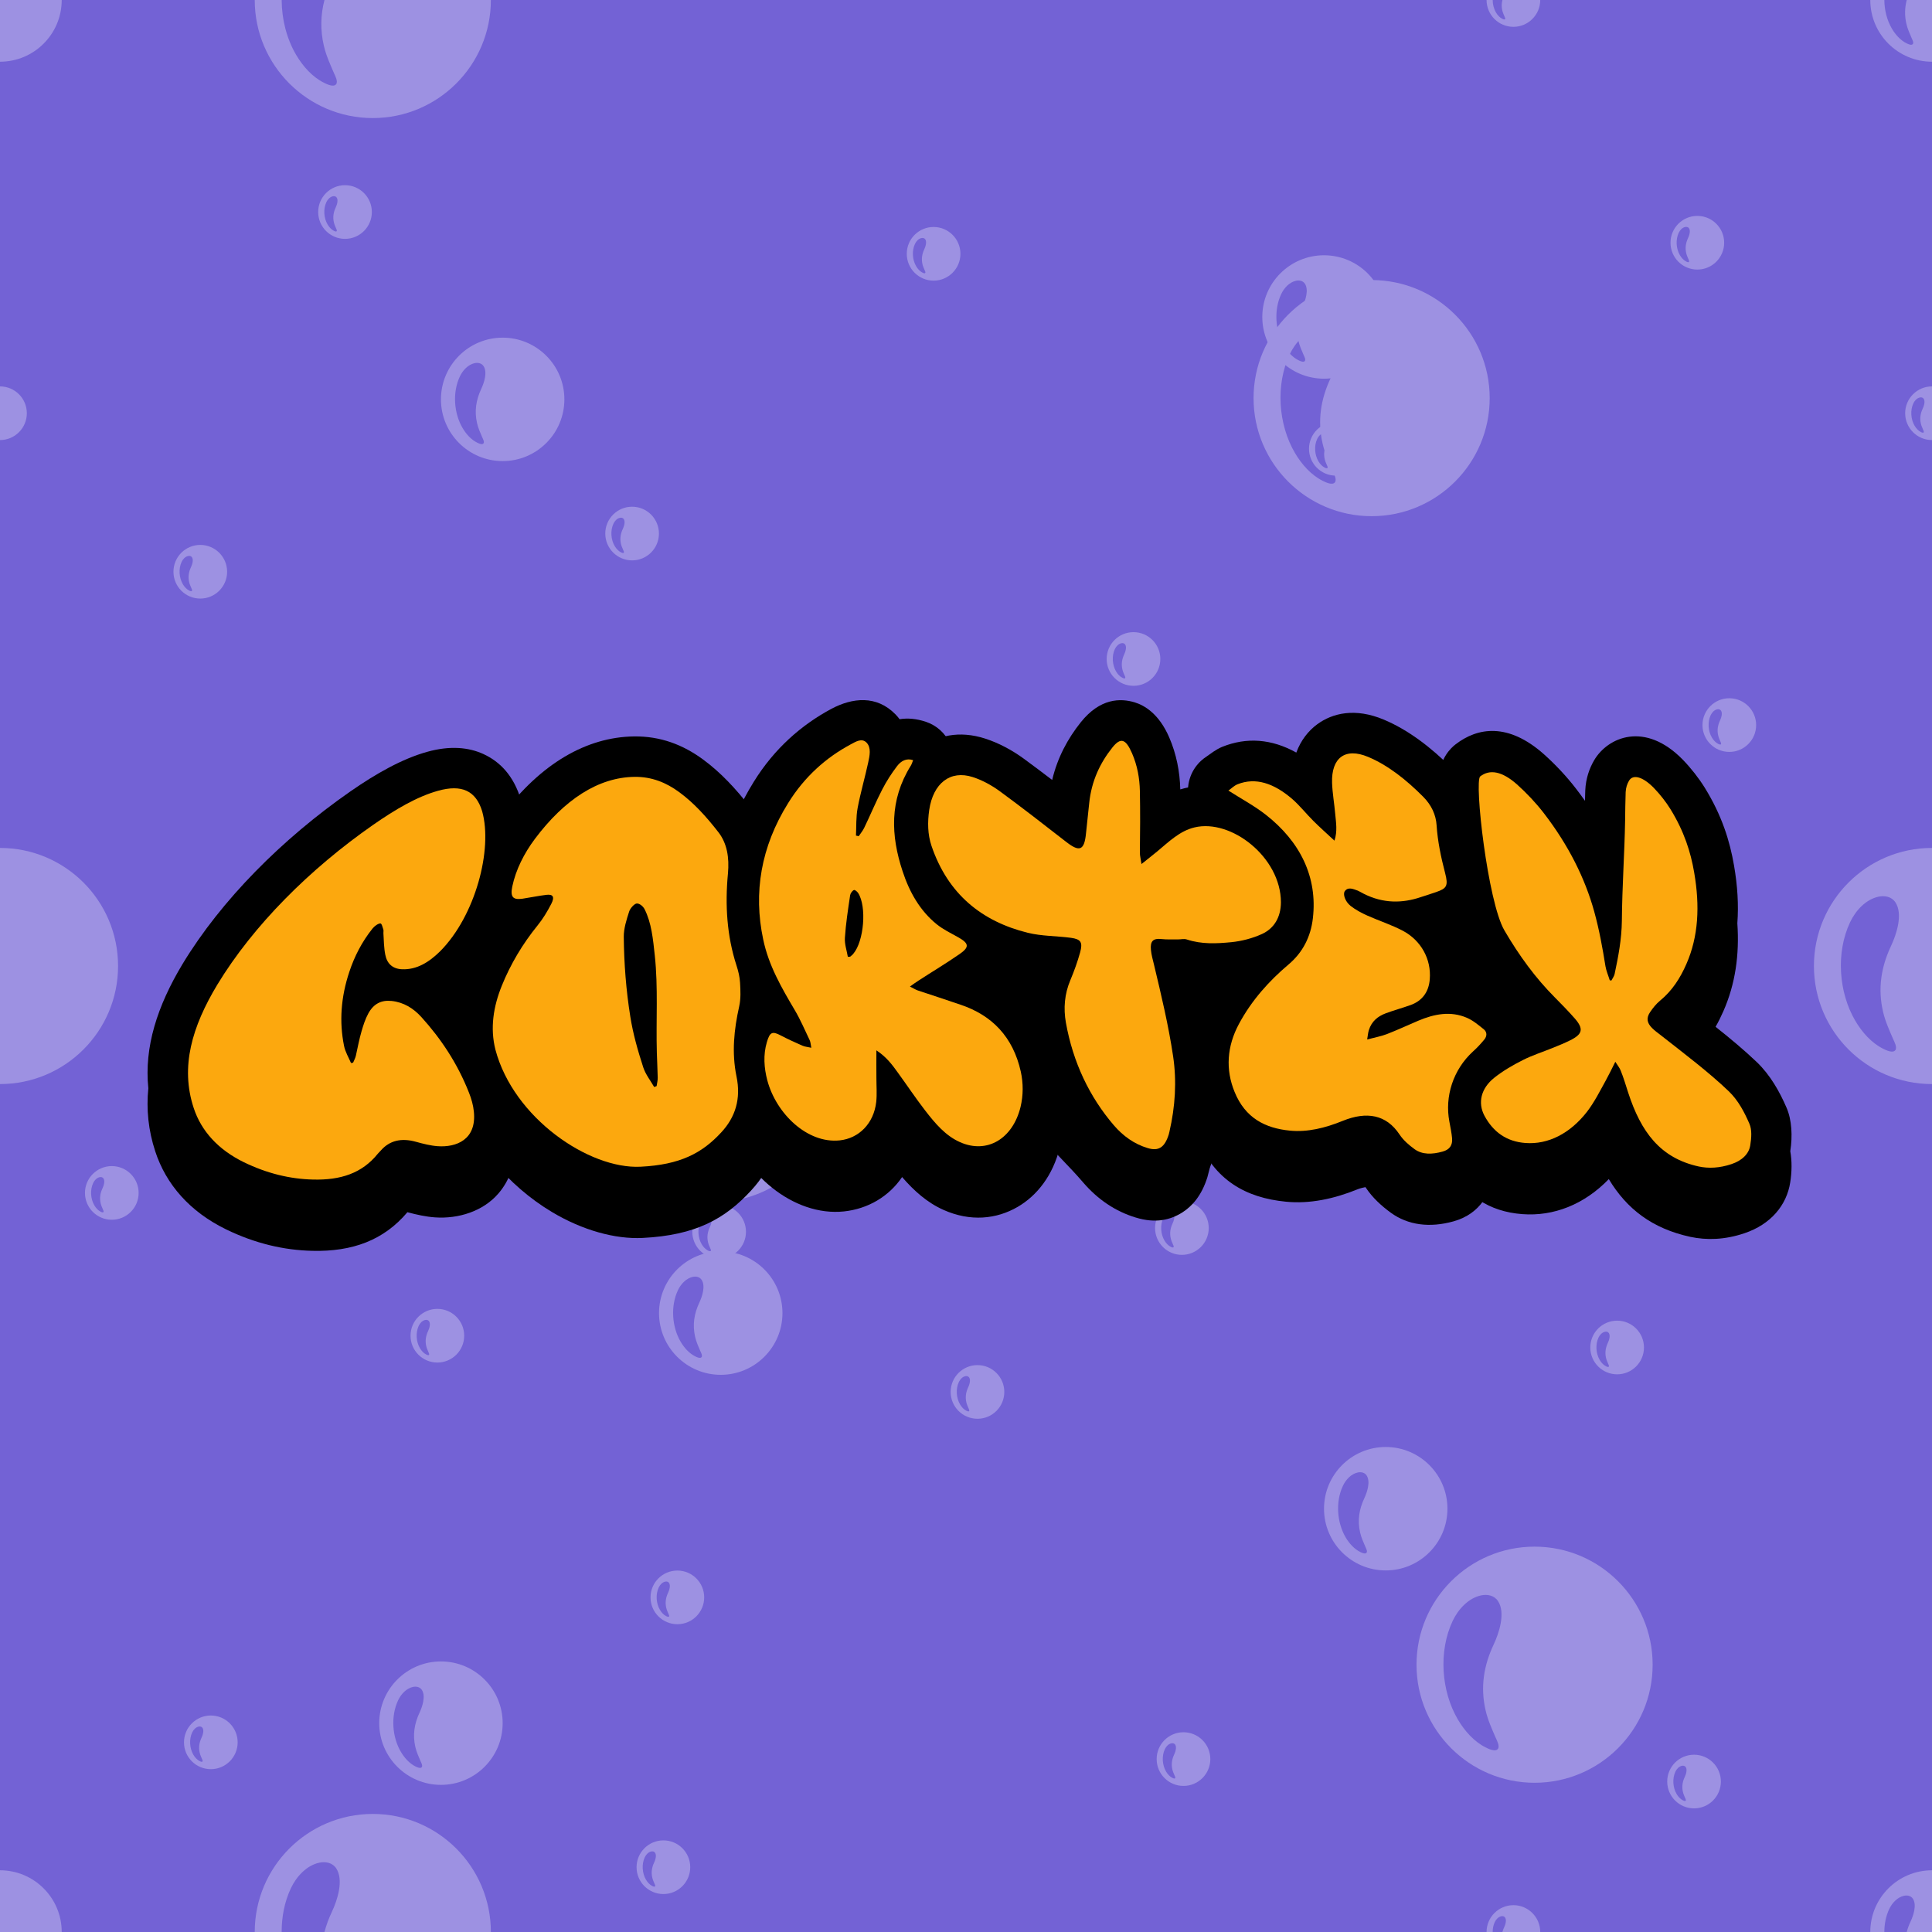 <svg id="evEFSul6xnV1" xmlns="http://www.w3.org/2000/svg" xmlns:xlink="http://www.w3.org/1999/xlink" viewBox="0 0 720 720" shape-rendering="geometricPrecision" text-rendering="geometricPrecision">
<style><![CDATA[
#evEFSul6xnV3_to {animation: evEFSul6xnV3_to__to 7500ms linear infinite normal forwards}@keyframes evEFSul6xnV3_to__to { 0% {transform: translate(360px,720px)} 100% {transform: translate(360px,0px)}} #evEFSul6xnV4_to {animation: evEFSul6xnV4_to__to 7500ms linear infinite normal forwards}@keyframes evEFSul6xnV4_to__to { 0% {transform: translate(360px,1440px)} 100% {transform: translate(360px,-720px)}} #evEFSul6xnV5_to {animation: evEFSul6xnV5_to__to 7500ms linear infinite normal forwards}@keyframes evEFSul6xnV5_to__to { 0% {transform: translate(360px,2160px)} 100% {transform: translate(360px,-1440px)}} #evEFSul6xnV6_ts {animation: evEFSul6xnV6_ts__ts 7500ms linear infinite normal forwards}@keyframes evEFSul6xnV6_ts__ts { 0% {transform: translate(601.85px,367.069px) scale(1,1)} 8.333% {transform: translate(601.85px,367.069px) scale(1,1);animation-timing-function: cubic-bezier(0.445,0.05,0.55,0.95)} 10% {transform: translate(601.85px,367.069px) scale(1.2,1.2);animation-timing-function: cubic-bezier(0.445,0.05,0.55,0.95)} 11.667% {transform: translate(601.85px,367.069px) scale(1,1)} 100% {transform: translate(601.85px,367.069px) scale(1,1)}} #evEFSul6xnV7_ts {animation: evEFSul6xnV7_ts__ts 7500ms linear infinite normal forwards}@keyframes evEFSul6xnV7_ts__ts { 0% {transform: translate(505.858px,361.055px) scale(1,1)} 6.667% {transform: translate(505.858px,361.055px) scale(1,1);animation-timing-function: cubic-bezier(0.445,0.05,0.55,0.95)} 8.333% {transform: translate(505.858px,361.055px) scale(1.2,1.2);animation-timing-function: cubic-bezier(0.445,0.05,0.55,0.95)} 10% {transform: translate(505.858px,361.055px) scale(1,1)} 100% {transform: translate(505.858px,361.055px) scale(1,1)}} #evEFSul6xnV8_ts {animation: evEFSul6xnV8_ts__ts 7500ms linear infinite normal forwards}@keyframes evEFSul6xnV8_ts__ts { 0% {transform: translate(411.628px,357.909px) scale(1,1)} 5% {transform: translate(411.628px,357.909px) scale(1,1);animation-timing-function: cubic-bezier(0.445,0.05,0.55,0.95)} 6.667% {transform: translate(411.628px,357.909px) scale(1.2,1.2);animation-timing-function: cubic-bezier(0.445,0.05,0.55,0.95)} 8.333% {transform: translate(411.628px,357.909px) scale(1,1)} 100% {transform: translate(411.628px,357.909px) scale(1,1)}} #evEFSul6xnV9_ts {animation: evEFSul6xnV9_ts__ts 7500ms linear infinite normal forwards}@keyframes evEFSul6xnV9_ts__ts { 0% {transform: translate(331.982px,357.346px) scale(1,1)} 3.333% {transform: translate(331.982px,357.346px) scale(1,1);animation-timing-function: cubic-bezier(0.445,0.05,0.55,0.95)} 5% {transform: translate(331.982px,357.346px) scale(1.2,1.2);animation-timing-function: cubic-bezier(0.445,0.05,0.55,0.95)} 6.667% {transform: translate(331.982px,357.346px) scale(1,1)} 100% {transform: translate(331.982px,357.346px) scale(1,1)}} #evEFSul6xnV10_ts {animation: evEFSul6xnV10_ts__ts 7500ms linear infinite normal forwards}@keyframes evEFSul6xnV10_ts__ts { 0% {transform: translate(229.78px,367.916px) scale(1,1)} 1.667% {transform: translate(229.78px,367.916px) scale(1,1);animation-timing-function: cubic-bezier(0.445,0.05,0.55,0.95)} 3.333% {transform: translate(229.78px,367.916px) scale(1.2,1.2);animation-timing-function: cubic-bezier(0.445,0.05,0.55,0.95)} 5% {transform: translate(229.78px,367.916px) scale(1,1)} 100% {transform: translate(229.78px,367.916px) scale(1,1)}} #evEFSul6xnV11_ts {animation: evEFSul6xnV11_ts__ts 7500ms linear infinite normal forwards}@keyframes evEFSul6xnV11_ts__ts { 0% {transform: translate(125.366px,372.44px) scale(1,1);animation-timing-function: cubic-bezier(0.445,0.05,0.55,0.95)} 1.667% {transform: translate(125.366px,372.44px) scale(1.2,1.2);animation-timing-function: cubic-bezier(0.445,0.05,0.55,0.95)} 3.333% {transform: translate(125.366px,372.44px) scale(1,1)} 100% {transform: translate(125.366px,372.44px) scale(1,1)}} #evEFSul6xnV12_ts {animation: evEFSul6xnV12_ts__ts 7500ms linear infinite normal forwards}@keyframes evEFSul6xnV12_ts__ts { 0% {transform: translate(125.462px,366.689px) scale(1,1);animation-timing-function: cubic-bezier(0.445,0.05,0.55,0.95)} 1.667% {transform: translate(125.462px,366.689px) scale(1.2,1.2);animation-timing-function: cubic-bezier(0.445,0.05,0.55,0.95)} 3.333% {transform: translate(125.462px,366.689px) scale(1,1)} 100% {transform: translate(125.462px,366.689px) scale(1,1)}} #evEFSul6xnV13_ts {animation: evEFSul6xnV13_ts__ts 7500ms linear infinite normal forwards}@keyframes evEFSul6xnV13_ts__ts { 0% {transform: translate(601.865px,361.474px) scale(1,1)} 8.333% {transform: translate(601.865px,361.474px) scale(1,1);animation-timing-function: cubic-bezier(0.445,0.05,0.55,0.95)} 10% {transform: translate(601.865px,361.474px) scale(1.2,1.2);animation-timing-function: cubic-bezier(0.445,0.05,0.55,0.95)} 11.667% {transform: translate(601.865px,361.474px) scale(1,1)} 100% {transform: translate(601.865px,361.474px) scale(1,1)}} #evEFSul6xnV14_ts {animation: evEFSul6xnV14_ts__ts 7500ms linear infinite normal forwards}@keyframes evEFSul6xnV14_ts__ts { 0% {transform: translate(505.858px,355.338px) scale(1,1)} 6.667% {transform: translate(505.858px,355.338px) scale(1,1);animation-timing-function: cubic-bezier(0.445,0.05,0.55,0.95)} 8.333% {transform: translate(505.858px,355.338px) scale(1.2,1.2);animation-timing-function: cubic-bezier(0.445,0.05,0.55,0.95)} 10% {transform: translate(505.858px,355.338px) scale(1,1)} 100% {transform: translate(505.858px,355.338px) scale(1,1)}} #evEFSul6xnV15_ts {animation: evEFSul6xnV15_ts__ts 7500ms linear infinite normal forwards}@keyframes evEFSul6xnV15_ts__ts { 0% {transform: translate(411.628px,352.181px) scale(1,1)} 5% {transform: translate(411.628px,352.181px) scale(1,1);animation-timing-function: cubic-bezier(0.445,0.05,0.55,0.95)} 6.667% {transform: translate(411.628px,352.181px) scale(1.2,1.2);animation-timing-function: cubic-bezier(0.445,0.05,0.55,0.95)} 8.333% {transform: translate(411.628px,352.181px) scale(1,1)} 100% {transform: translate(411.628px,352.181px) scale(1,1)}} #evEFSul6xnV16_ts {animation: evEFSul6xnV16_ts__ts 7500ms linear infinite normal forwards}@keyframes evEFSul6xnV16_ts__ts { 0% {transform: translate(331.993px,351.532px) scale(1,1)} 3.333% {transform: translate(331.993px,351.532px) scale(1,1);animation-timing-function: cubic-bezier(0.445,0.05,0.55,0.95)} 5% {transform: translate(331.993px,351.532px) scale(1.2,1.2);animation-timing-function: cubic-bezier(0.445,0.05,0.55,0.95)} 6.667% {transform: translate(331.993px,351.532px) scale(1,1)} 100% {transform: translate(331.993px,351.532px) scale(1,1)}} #evEFSul6xnV17_ts {animation: evEFSul6xnV17_ts__ts 7500ms linear infinite normal forwards}@keyframes evEFSul6xnV17_ts__ts { 0% {transform: translate(229.793px,362.173px) scale(1,1)} 1.667% {transform: translate(229.793px,362.173px) scale(1,1);animation-timing-function: cubic-bezier(0.445,0.05,0.55,0.95)} 3.333% {transform: translate(229.793px,362.173px) scale(1.2,1.2);animation-timing-function: cubic-bezier(0.445,0.05,0.55,0.95)} 5% {transform: translate(229.793px,362.173px) scale(1,1)} 100% {transform: translate(229.793px,362.173px) scale(1,1)}}
]]></style>
<rect width="720" height="720" rx="0" ry="0" clip-rule="evenodd" fill="#7362d5" fill-rule="evenodd" stroke-linejoin="round" stroke-miterlimit="2"/><g id="evEFSul6xnV3_to" transform="translate(360,720)"><path d="M554,720c0-5.519,4.481-10,10-10s10,4.481,10,10-4.481,10-10,10-10-4.481-10-10Zm5.907,0c.151-.577.363-1.147.628-1.711.455-.961,1.025-2.683.368-3.679-.328-.497-.919-.591-1.435-.481-1.055.225-1.927,1.145-2.408,2.168-.532,1.129-.784,2.413-.779,3.703.005,1.645.431,3.297,1.225,4.647.576.979,1.383,1.879,2.359,2.364.209.103.832.419,1.037.107.161-.247-.104-.721-.193-.927-.327-.755-.667-1.503-.856-2.317-.313-1.351-.272-2.631.053-3.873ZM0,144c5.519,0,10,4.481,10,10s-4.481,10-10,10v-20Zm720,20c-5.519,0-10-4.481-10-10s4.481-10,10-10v20Zm-3.097-15.389c-.328-.497-.919-.591-1.435-.481-1.055.225-1.927,1.145-2.408,2.168-1.212,2.572-.971,5.943.447,8.349.576.979,1.383,1.879,2.359,2.364.209.103.832.419,1.037.107.161-.247-.104-.721-.193-.927-.327-.755-.667-1.503-.856-2.317-.459-1.977-.157-3.803.681-5.584.455-.961,1.025-2.683.368-3.679ZM574,0c0,5.519-4.481,10-10,10s-10-4.481-10-10h2.281c.005,1.645.431,3.297,1.225,4.647.576.979,1.383,1.879,2.359,2.364.209.103.832.419,1.037.107.161-.247-.104-.721-.193-.927-.327-.755-.667-1.503-.856-2.317-.313-1.351-.272-2.631.053-3.873L574,0ZM440.457,447.652c5.519,0,10,4.481,10,10c0,5.52-4.481,10-10,10-5.52,0-10-4.48-10-10c0-5.519,4.48-10,10-10Zm-3.099,4.611c-.328-.497-.919-.591-1.435-.48-1.053.224-1.925,1.145-2.407,2.167-1.212,2.572-.972,5.943.445,8.349.577.979,1.383,1.879,2.36,2.364.209.103.831.419,1.036.107.163-.245-.104-.721-.192-.927-.327-.755-.668-1.503-.856-2.317-.459-1.977-.159-3.803.681-5.584.453-.961,1.024-2.681.367-3.679Zm-14.936-216.68c5.519,0,10,4.48,10,10c0,5.519-4.481,10-10,10s-10-4.481-10-10c0-5.52,4.481-10,10-10Zm-3.097,4.611c-.328-.497-.919-.591-1.436-.481-1.053.225-1.925,1.145-2.407,2.167-1.212,2.572-.971,5.944.447,8.349.576.979,1.381,1.88,2.359,2.364.209.104.832.419,1.037.108.161-.247-.104-.721-.193-.928-.327-.753-.667-1.503-.856-2.316-.459-1.977-.157-3.804.681-5.584.453-.963,1.024-2.683.368-3.679ZM162.992,487.781c5.52,0,10,4.481,10,10s-4.48,10-10,10c-5.519,0-10-4.481-10-10s4.481-10,10-10ZM159.895,492.392c-.328-.497-.919-.591-1.435-.481-1.055.225-1.925,1.145-2.408,2.168-1.211,2.572-.971,5.943.447,8.349.577.979,1.383,1.879,2.36,2.364.208.103.831.419,1.036.107.163-.247-.104-.721-.193-.927-.325-.755-.667-1.503-.856-2.317-.459-1.977-.157-3.803.683-5.584.453-.961,1.024-2.683.367-3.679Zm87.335,193.463c5.519,0,10,4.481,10,10c0,5.52-4.481,10-10,10s-10-4.48-10-10c0-5.519,4.481-10,10-10Zm-3.097,4.612c-.328-.499-.919-.592-1.436-.481-1.053.224-1.925,1.145-2.407,2.167-1.212,2.572-.971,5.943.447,8.349.576.979,1.383,1.879,2.359,2.364.209.104.832.419,1.037.107.161-.245-.104-.721-.193-.927-.327-.753-.667-1.503-.856-2.316-.459-1.979-.157-3.804.681-5.584.455-.963,1.025-2.683.368-3.679Zm196.919-44.909c5.519,0,10,4.48,10,10c0,5.519-4.481,10-10,10s-10-4.481-10-10c0-5.52,4.481-10,10-10ZM437.953,650.168c-.328-.497-.919-.591-1.436-.481-1.053.225-1.925,1.145-2.407,2.168-1.212,2.571-.971,5.943.447,8.348.576.98,1.381,1.88,2.359,2.364.209.104.832.419,1.037.108.161-.247-.104-.721-.193-.927-.327-.755-.667-1.503-.856-2.317-.459-1.977-.157-3.803.681-5.584.453-.963,1.024-2.683.368-3.679ZM347.924,84.589c5.52,0,10,4.481,10,10c0,5.52-4.48,10-10,10-5.519,0-10-4.48-10-10c0-5.519,4.481-10,10-10ZM344.827,89.2c-.328-.497-.919-.591-1.435-.48-1.055.224-1.925,1.145-2.407,2.167-1.212,2.572-.972,5.943.445,8.349.577.979,1.383,1.879,2.36,2.364.208.103.831.419,1.036.107.163-.245-.104-.721-.193-.927-.325-.755-.667-1.503-.856-2.317-.459-1.977-.157-3.803.683-5.584.453-.961,1.024-2.681.367-3.679ZM128.577,69.017c5.52,0,10,4.481,10,10c0,5.52-4.48,10-10,10-5.519,0-10-4.48-10-10c0-5.519,4.481-10,10-10ZM125.48,73.628c-.328-.497-.919-.591-1.435-.48-1.055.224-1.925,1.145-2.408,2.167-1.211,2.572-.971,5.943.447,8.349.577.979,1.383,1.879,2.36,2.364.208.103.831.419,1.036.107.163-.245-.104-.721-.193-.927-.325-.755-.667-1.503-.856-2.317-.459-1.977-.157-3.803.683-5.584.453-.961,1.024-2.681.367-3.679ZM532.317,347.816c5.519,0,10,4.481,10,10s-4.481,10-10,10-10-4.481-10-10s4.481-10,10-10ZM529.22,352.427c-.328-.497-.919-.591-1.435-.481-1.055.225-1.925,1.145-2.408,2.168-1.212,2.571-.971,5.943.447,8.348.576.98,1.383,1.88,2.36,2.364.208.104.831.419,1.036.108.163-.247-.104-.721-.193-.927-.327-.755-.667-1.503-.856-2.317-.459-1.977-.157-3.803.683-5.584.453-.963,1.024-2.683.367-3.679Zm-164.943,156.308c5.52,0,10,4.48,10,10c0,5.519-4.48,10-10,10-5.519,0-10-4.481-10-10c0-5.52,4.481-10,10-10ZM361.18,513.345c-.328-.497-.919-.591-1.435-.481-1.055.225-1.925,1.145-2.408,2.168-1.211,2.571-.971,5.943.447,8.348.576.98,1.383,1.88,2.36,2.364.208.104.831.419,1.036.108.163-.247-.104-.721-.193-.927-.327-.755-.667-1.503-.856-2.317-.459-1.977-.157-3.803.683-5.584.453-.963,1.024-2.683.367-3.679Zm283.284-253.128c5.52,0,10,4.48,10,10c0,5.519-4.48,10-10,10-5.519,0-10-4.481-10-10c0-5.52,4.481-10,10-10ZM641.367,264.828c-.328-.497-.919-.591-1.435-.481-1.055.225-1.925,1.145-2.408,2.167-1.211,2.572-.971,5.944.447,8.349.577.98,1.383,1.88,2.36,2.364.208.104.831.419,1.036.108.163-.247-.104-.721-.193-.928-.325-.753-.667-1.501-.856-2.316-.459-1.977-.157-3.803.683-5.584.453-.963,1.024-2.683.367-3.679Zm-38.708,227.343c5.519,0,10,4.481,10,10c0,5.52-4.481,10-10,10s-10-4.48-10-10c0-5.519,4.481-10,10-10Zm-3.097,4.611c-.328-.497-.919-.591-1.435-.48-1.055.224-1.925,1.145-2.408,2.167-1.212,2.572-.971,5.943.447,8.349.576.979,1.383,1.879,2.36,2.364.208.103.831.419,1.036.107.163-.245-.104-.721-.193-.927-.327-.755-.667-1.503-.856-2.317-.459-1.977-.157-3.803.683-5.584.453-.961,1.024-2.681.367-3.679ZM41.664,434.569c5.519,0,10,4.481,10,10c0,5.52-4.481,10-10,10s-10-4.48-10-10c0-5.519,4.481-10,10-10ZM38.567,439.18c-.328-.497-.919-.591-1.436-.48-1.053.224-1.925,1.145-2.407,2.167-1.212,2.572-.971,5.943.447,8.349.576.979,1.381,1.879,2.359,2.364.209.103.832.419,1.037.107.161-.245-.104-.721-.193-.927-.327-.755-.667-1.503-.856-2.317-.459-1.977-.157-3.803.681-5.584.453-.961,1.025-2.681.368-3.679ZM78.568,639.317c5.519,0,10,4.481,10,10s-4.481,10-10,10-10-4.481-10-10s4.481-10,10-10ZM75.471,643.928c-.328-.497-.919-.591-1.435-.481-1.055.225-1.925,1.147-2.408,2.168-1.212,2.572-.971,5.943.447,8.349.576.979,1.383,1.879,2.36,2.364.208.103.831.419,1.036.107.163-.247-.104-.721-.193-.927-.327-.755-.667-1.503-.856-2.317-.459-1.977-.157-3.803.683-5.584.453-.961,1.024-2.683.367-3.679ZM252.432,585.297c5.519,0,10,4.481,10,10s-4.481,10-10,10-10-4.481-10-10s4.481-10,10-10ZM249.335,589.908c-.328-.497-.919-.591-1.435-.481-1.055.225-1.925,1.145-2.408,2.168-1.212,2.571-.971,5.943.447,8.348.576.98,1.383,1.88,2.36,2.364.208.104.831.419,1.036.108.163-.247-.104-.721-.193-.927-.327-.755-.667-1.503-.856-2.317-.459-1.977-.157-3.803.683-5.584.453-.963,1.024-2.683.367-3.679ZM268,449.045c5.519,0,10,4.481,10,10s-4.481,10-10,10c-5.52,0-10-4.481-10-10s4.48-10,10-10ZM264.901,453.656c-.328-.497-.919-.591-1.435-.48-1.053.224-1.925,1.145-2.407,2.167-1.212,2.572-.972,5.943.445,8.349.577.979,1.383,1.879,2.36,2.364.209.103.831.419,1.036.107.163-.247-.104-.721-.192-.927-.327-.755-.668-1.503-.856-2.317-.459-1.977-.157-3.803.681-5.584.453-.961,1.024-2.683.367-3.679ZM235.568,188.839c5.519,0,10,4.481,10,10s-4.481,10-10,10c-5.52,0-10-4.481-10-10s4.48-10,10-10Zm-3.099,4.611c-.328-.497-.919-.591-1.435-.481-1.053.225-1.925,1.145-2.407,2.168-1.212,2.572-.972,5.943.445,8.349.577.979,1.383,1.879,2.36,2.363.209.104.831.419,1.036.108.163-.247-.104-.721-.192-.927-.327-.755-.668-1.503-.856-2.317-.459-1.977-.157-3.803.681-5.584.453-.961,1.024-2.683.367-3.679Zm-74.132,101.045c5.52,0,10,4.481,10,10s-4.48,10-10,10c-5.519,0-10-4.481-10-10s4.481-10,10-10ZM155.24,299.105c-.328-.497-.919-.591-1.435-.481-1.055.225-1.925,1.145-2.408,2.168-1.211,2.571-.971,5.943.447,8.348.577.98,1.383,1.88,2.36,2.364.208.104.831.419,1.036.108.163-.247-.104-.721-.193-.927-.325-.755-.667-1.503-.856-2.317-.459-1.977-.157-3.803.683-5.584.453-.963,1.024-2.683.367-3.679ZM497.829,157.256c5.52,0,10,4.481,10,10s-4.48,10-10,10c-5.519,0-10-4.481-10-10s4.481-10,10-10ZM494.732,161.867c-.328-.497-.919-.591-1.435-.48-1.055.224-1.925,1.145-2.407,2.167-1.212,2.572-.972,5.943.445,8.349.577.979,1.383,1.879,2.36,2.364.208.103.831.419,1.036.107.163-.247-.104-.721-.193-.927-.325-.755-.667-1.503-.856-2.317-.459-1.977-.157-3.803.683-5.584.453-.961,1.024-2.683.367-3.679ZM632.547,80.46c5.519,0,10,4.481,10,10c0,5.52-4.481,10-10,10s-10-4.48-10-10c0-5.519,4.481-10,10-10Zm-3.097,4.611c-.328-.497-.919-.591-1.435-.48-1.055.224-1.927,1.145-2.408,2.167-1.212,2.572-.971,5.943.447,8.349.576.979,1.383,1.879,2.36,2.364.208.103.831.419,1.036.107.163-.245-.104-.721-.193-.927-.327-.755-.667-1.503-.856-2.317-.459-1.977-.157-3.803.681-5.584.455-.961,1.025-2.681.368-3.679Zm1.873,568.86c5.519,0,10,4.48,10,10c0,5.519-4.481,10-10,10s-10-4.481-10-10c0-5.52,4.481-10,10-10Zm-3.097,4.611c-.328-.497-.919-.592-1.436-.481-1.053.225-1.925,1.145-2.407,2.167-1.212,2.572-.971,5.944.447,8.349.576.979,1.381,1.88,2.359,2.364.209.104.832.419,1.037.108.161-.247-.104-.721-.193-.928-.327-.753-.667-1.503-.856-2.316-.459-1.977-.157-3.804.681-5.584.453-.963,1.024-2.683.368-3.679ZM313.779,333.4c5.52,0,10,4.48,10,10c0,5.519-4.48,10-10,10-5.519,0-10-4.481-10-10c0-5.52,4.481-10,10-10Zm-3.097,4.611c-.328-.497-.919-.591-1.435-.481-1.055.225-1.925,1.145-2.407,2.167-1.212,2.572-.972,5.944.445,8.349.577.98,1.383,1.88,2.36,2.364.208.104.831.419,1.036.108.163-.247-.104-.721-.192-.928-.327-.753-.668-1.503-.856-2.316-.459-1.977-.159-3.804.681-5.584.453-.963,1.024-2.683.367-3.679ZM74.64,203.072c5.519,0,10,4.481,10,10c0,5.52-4.481,10-10,10-5.52,0-10-4.48-10-10c0-5.519,4.48-10,10-10Zm-3.097,4.611c-.328-.497-.92-.591-1.436-.48-1.053.224-1.925,1.145-2.407,2.167-1.212,2.572-.971,5.943.447,8.349.576.979,1.381,1.879,2.359,2.364.209.103.832.419,1.037.107.161-.245-.104-.721-.193-.927-.327-.755-.667-1.503-.856-2.317-.459-1.977-.157-3.803.681-5.584.453-.961,1.024-2.681.368-3.679ZM0,864c5.519,0,10,4.481,10,10s-4.481,10-10,10v-20Zm554,576c0-5.519,4.481-10,10-10s10,4.481,10,10h-14.093c.151-.577.363-1.147.628-1.711.455-.961,1.025-2.683.368-3.679-.328-.497-.919-.591-1.435-.481-1.055.225-1.927,1.145-2.408,2.168-.532,1.129-.784,2.413-.779,3.703L554,1440ZM720,884c-5.519,0-10-4.481-10-10s4.481-10,10-10v20Zm-3.097-15.389c-.328-.497-.919-.591-1.435-.481-1.055.225-1.927,1.145-2.408,2.168-1.212,2.572-.971,5.943.447,8.349.576.979,1.383,1.879,2.359,2.364.209.103.832.419,1.037.107.161-.247-.104-.721-.193-.927-.327-.755-.667-1.503-.856-2.317-.459-1.977-.157-3.803.681-5.584.455-.961,1.025-2.683.368-3.679ZM440.457,1167.652c5.519,0,10,4.481,10,10c0,5.52-4.481,10-10,10-5.52,0-10-4.48-10-10c0-5.519,4.48-10,10-10Zm-3.099,4.611c-.328-.497-.919-.591-1.435-.48-1.053.224-1.925,1.145-2.407,2.167-1.212,2.572-.972,5.943.445,8.349.577.979,1.383,1.879,2.36,2.364.209.103.831.419,1.036.107.163-.245-.104-.721-.192-.927-.327-.755-.668-1.503-.856-2.317-.459-1.977-.159-3.803.681-5.584.453-.961,1.024-2.681.367-3.679Zm-14.936-216.68c5.519,0,10,4.48,10,10c0,5.519-4.481,10-10,10s-10-4.481-10-10c0-5.52,4.481-10,10-10Zm-3.097,4.611c-.328-.497-.919-.591-1.436-.481-1.053.225-1.925,1.145-2.407,2.167-1.212,2.572-.971,5.944.447,8.349.576.979,1.381,1.88,2.359,2.364.209.104.832.419,1.037.108.161-.247-.104-.721-.193-.928-.327-.753-.667-1.503-.856-2.316-.459-1.977-.157-3.804.681-5.584.453-.963,1.024-2.683.368-3.679ZM162.992,1207.781c5.52,0,10,4.481,10,10s-4.48,10-10,10c-5.519,0-10-4.481-10-10s4.481-10,10-10Zm-3.097,4.611c-.328-.497-.919-.591-1.435-.481-1.055.225-1.925,1.145-2.408,2.168-1.211,2.572-.971,5.943.447,8.349.577.979,1.383,1.879,2.36,2.364.208.103.831.419,1.036.107.163-.247-.104-.721-.193-.927-.325-.755-.667-1.503-.856-2.317-.459-1.977-.157-3.803.683-5.584.453-.961,1.024-2.683.367-3.679Zm87.335,193.463c5.519,0,10,4.481,10,10c0,5.52-4.481,10-10,10s-10-4.48-10-10c0-5.519,4.481-10,10-10Zm-3.097,4.612c-.328-.499-.919-.592-1.436-.481-1.053.224-1.925,1.145-2.407,2.167-1.212,2.572-.971,5.943.447,8.349.576.979,1.383,1.879,2.359,2.364.209.104.832.419,1.037.107.161-.245-.104-.721-.193-.927-.327-.753-.667-1.503-.856-2.316-.459-1.979-.157-3.804.681-5.584.455-.963,1.025-2.683.368-3.679Zm196.919-44.909c5.519,0,10,4.48,10,10c0,5.519-4.481,10-10,10s-10-4.481-10-10c0-5.52,4.481-10,10-10Zm-3.097,4.611c-.328-.497-.919-.591-1.436-.481-1.053.225-1.925,1.145-2.407,2.168-1.212,2.571-.971,5.943.447,8.348.576.98,1.381,1.88,2.359,2.364.209.104.832.419,1.037.108.161-.247-.104-.721-.193-.927-.327-.755-.667-1.503-.856-2.317-.459-1.977-.157-3.803.681-5.584.453-.963,1.024-2.683.368-3.679ZM347.924,804.589c5.52,0,10,4.481,10,10c0,5.52-4.48,10-10,10-5.519,0-10-4.48-10-10c0-5.519,4.481-10,10-10ZM344.827,809.2c-.328-.497-.919-.591-1.435-.48-1.055.224-1.925,1.145-2.407,2.167-1.212,2.572-.972,5.943.445,8.349.577.979,1.383,1.879,2.36,2.364.208.103.831.419,1.036.107.163-.245-.104-.721-.193-.927-.325-.755-.667-1.503-.856-2.317-.459-1.977-.157-3.803.683-5.584.453-.961,1.024-2.681.367-3.679ZM128.577,789.017c5.52,0,10,4.481,10,10c0,5.52-4.48,10-10,10-5.519,0-10-4.48-10-10c0-5.519,4.481-10,10-10ZM125.48,793.628c-.328-.497-.919-.591-1.435-.48-1.055.224-1.925,1.145-2.408,2.167-1.211,2.572-.971,5.943.447,8.349.577.979,1.383,1.879,2.36,2.364.208.103.831.419,1.036.107.163-.245-.104-.721-.193-.927-.325-.755-.667-1.503-.856-2.317-.459-1.977-.157-3.803.683-5.584.453-.961,1.024-2.681.367-3.679Zm406.837,274.188c5.519,0,10,4.481,10,10s-4.481,10-10,10-10-4.481-10-10s4.481-10,10-10ZM529.22,1072.427c-.328-.497-.919-.591-1.435-.481-1.055.225-1.925,1.145-2.408,2.168-1.212,2.571-.971,5.943.447,8.348.576.98,1.383,1.88,2.36,2.364.208.104.831.419,1.036.108.163-.247-.104-.721-.193-.927-.327-.755-.667-1.503-.856-2.317-.459-1.977-.157-3.803.683-5.584.453-.963,1.024-2.683.367-3.679Zm-164.943,156.308c5.52,0,10,4.48,10,10c0,5.519-4.48,10-10,10-5.519,0-10-4.481-10-10c0-5.52,4.481-10,10-10ZM361.18,1233.345c-.328-.497-.919-.591-1.435-.481-1.055.225-1.925,1.145-2.408,2.168-1.211,2.571-.971,5.943.447,8.348.576.98,1.383,1.88,2.36,2.364.208.104.831.419,1.036.108.163-.247-.104-.721-.193-.927-.327-.755-.667-1.503-.856-2.317-.459-1.977-.157-3.803.683-5.584.453-.963,1.024-2.683.367-3.679Zm283.284-253.128c5.52,0,10,4.48,10,10c0,5.519-4.48,10-10,10-5.519,0-10-4.481-10-10c0-5.52,4.481-10,10-10ZM641.367,984.828c-.328-.497-.919-.591-1.435-.481-1.055.225-1.925,1.145-2.408,2.167-1.211,2.572-.971,5.944.447,8.349.577.98,1.383,1.88,2.36,2.364.208.104.831.419,1.036.108.163-.247-.104-.721-.193-.928-.325-.753-.667-1.501-.856-2.316-.459-1.977-.157-3.803.683-5.584.453-.963,1.024-2.683.367-3.679Zm-38.708,227.343c5.519,0,10,4.481,10,10c0,5.52-4.481,10-10,10s-10-4.48-10-10c0-5.519,4.481-10,10-10Zm-3.097,4.611c-.328-.497-.919-.591-1.435-.48-1.055.224-1.925,1.145-2.408,2.167-1.212,2.572-.971,5.943.447,8.349.576.979,1.383,1.879,2.36,2.364.208.103.831.419,1.036.107.163-.245-.104-.721-.193-.927-.327-.755-.667-1.503-.856-2.317-.459-1.977-.157-3.803.683-5.584.453-.961,1.024-2.681.367-3.679ZM41.664,1154.569c5.519,0,10,4.481,10,10c0,5.52-4.481,10-10,10s-10-4.48-10-10c0-5.519,4.481-10,10-10ZM38.567,1159.18c-.328-.497-.919-.591-1.436-.48-1.053.224-1.925,1.145-2.407,2.167-1.212,2.572-.971,5.943.447,8.349.576.979,1.381,1.879,2.359,2.364.209.103.832.419,1.037.107.161-.245-.104-.721-.193-.927-.327-.755-.667-1.503-.856-2.317-.459-1.977-.157-3.803.681-5.584.453-.961,1.025-2.681.368-3.679ZM78.568,1359.317c5.519,0,10,4.481,10,10s-4.481,10-10,10-10-4.481-10-10s4.481-10,10-10ZM75.471,1363.928c-.328-.497-.919-.591-1.435-.481-1.055.225-1.925,1.147-2.408,2.168-1.212,2.572-.971,5.943.447,8.349.576.979,1.383,1.879,2.36,2.364.208.103.831.419,1.036.107.163-.247-.104-.721-.193-.927-.327-.755-.667-1.503-.856-2.317-.459-1.977-.157-3.803.683-5.584.453-.961,1.024-2.683.367-3.679ZM252.432,1305.297c5.519,0,10,4.481,10,10s-4.481,10-10,10-10-4.481-10-10s4.481-10,10-10Zm-3.097,4.611c-.328-.497-.919-.591-1.435-.481-1.055.225-1.925,1.145-2.408,2.168-1.212,2.571-.971,5.943.447,8.348.576.98,1.383,1.88,2.36,2.364.208.104.831.419,1.036.108.163-.247-.104-.721-.193-.927-.327-.755-.667-1.503-.856-2.317-.459-1.977-.157-3.803.683-5.584.453-.963,1.024-2.683.367-3.679ZM268,1169.045c5.519,0,10,4.481,10,10s-4.481,10-10,10c-5.52,0-10-4.481-10-10s4.48-10,10-10Zm-3.099,4.611c-.328-.497-.919-.591-1.435-.48-1.053.224-1.925,1.145-2.407,2.167-1.212,2.572-.972,5.943.445,8.349.577.979,1.383,1.879,2.36,2.364.209.103.831.419,1.036.107.163-.247-.104-.721-.192-.927-.327-.755-.668-1.503-.856-2.317-.459-1.977-.157-3.803.681-5.584.453-.961,1.024-2.683.367-3.679ZM235.568,908.839c5.519,0,10,4.481,10,10s-4.481,10-10,10c-5.52,0-10-4.481-10-10s4.48-10,10-10Zm-3.099,4.611c-.328-.497-.919-.591-1.435-.481-1.053.225-1.925,1.145-2.407,2.168-1.212,2.572-.972,5.943.445,8.349.577.979,1.383,1.879,2.36,2.363.209.104.831.419,1.036.108.163-.247-.104-.721-.192-.927-.327-.755-.668-1.503-.856-2.317-.459-1.977-.157-3.803.681-5.584.453-.961,1.024-2.683.367-3.679Zm-74.132,101.045c5.52,0,10,4.481,10,10s-4.48,10-10,10c-5.519,0-10-4.481-10-10s4.481-10,10-10ZM155.24,1019.105c-.328-.497-.919-.591-1.435-.481-1.055.225-1.925,1.145-2.408,2.168-1.211,2.571-.971,5.943.447,8.348.577.98,1.383,1.88,2.36,2.364.208.104.831.419,1.036.108.163-.247-.104-.721-.193-.927-.325-.755-.667-1.503-.856-2.317-.459-1.977-.157-3.803.683-5.584.453-.963,1.024-2.683.367-3.679ZM497.829,877.256c5.52,0,10,4.481,10,10s-4.48,10-10,10c-5.519,0-10-4.481-10-10s4.481-10,10-10ZM494.732,881.867c-.328-.497-.919-.591-1.435-.48-1.055.224-1.925,1.145-2.407,2.167-1.212,2.572-.972,5.943.445,8.349.577.979,1.383,1.879,2.36,2.364.208.103.831.419,1.036.107.163-.247-.104-.721-.193-.927-.325-.755-.667-1.503-.856-2.317-.459-1.977-.157-3.803.683-5.584.453-.961,1.024-2.683.367-3.679ZM632.547,800.46c5.519,0,10,4.481,10,10c0,5.52-4.481,10-10,10s-10-4.48-10-10c0-5.519,4.481-10,10-10Zm-3.097,4.611c-.328-.497-.919-.591-1.435-.48-1.055.224-1.927,1.145-2.408,2.167-1.212,2.572-.971,5.943.447,8.349.576.979,1.383,1.879,2.36,2.364.208.103.831.419,1.036.107.163-.245-.104-.721-.193-.927-.327-.755-.667-1.503-.856-2.317-.459-1.977-.157-3.803.681-5.584.455-.961,1.025-2.681.368-3.679Zm1.873,568.86c5.519,0,10,4.48,10,10c0,5.519-4.481,10-10,10s-10-4.481-10-10c0-5.52,4.481-10,10-10Zm-3.097,4.611c-.328-.497-.919-.592-1.436-.481-1.053.225-1.925,1.145-2.407,2.167-1.212,2.572-.971,5.944.447,8.349.576.979,1.381,1.88,2.359,2.364.209.104.832.419,1.037.108.161-.247-.104-.721-.193-.928-.327-.753-.667-1.503-.856-2.316-.459-1.977-.157-3.804.681-5.584.453-.963,1.024-2.683.368-3.679ZM313.779,1053.4c5.52,0,10,4.48,10,10c0,5.519-4.48,10-10,10-5.519,0-10-4.481-10-10c0-5.52,4.481-10,10-10Zm-3.097,4.611c-.328-.497-.919-.591-1.435-.481-1.055.225-1.925,1.145-2.407,2.167-1.212,2.572-.972,5.944.445,8.349.577.98,1.383,1.88,2.36,2.364.208.104.831.419,1.036.108.163-.247-.104-.721-.192-.928-.327-.753-.668-1.503-.856-2.316-.459-1.977-.159-3.804.681-5.584.453-.963,1.024-2.683.367-3.679ZM74.64,923.072c5.519,0,10,4.481,10,10c0,5.52-4.481,10-10,10-5.52,0-10-4.48-10-10c0-5.519,4.48-10,10-10Zm-3.097,4.611c-.328-.497-.92-.591-1.436-.48-1.053.224-1.925,1.145-2.407,2.167-1.212,2.572-.971,5.943.447,8.349.576.979,1.381,1.879,2.359,2.364.209.103.832.419,1.037.107.161-.245-.104-.721-.193-.927-.327-.755-.667-1.503-.856-2.317-.459-1.977-.157-3.803.681-5.584.453-.961,1.024-2.681.368-3.679Z" transform="translate(-360,-720)" clip-rule="evenodd" fill="#9d91e2" fill-rule="evenodd" stroke-linejoin="round" stroke-miterlimit="2"/></g><g id="evEFSul6xnV4_to" transform="translate(360,1440)"><path d="M0,743v-46c12.695,0,23,10.305,23,23s-10.305,23-23,23Zm697-23c0-12.695,10.305-23,23-23v46c-12.695,0-23-10.305-23-23Zm13.584,0c.348-1.327.835-2.636,1.447-3.935c1.044-2.212,2.356-6.169.844-8.461-.753-1.144-2.112-1.359-3.3-1.105-2.424.517-4.428,2.635-5.536,4.984-1.224,2.599-1.804,5.553-1.793,8.517.015,3.783.992,7.583,2.819,10.687c1.327,2.251,3.18,4.321,5.428,5.436.48.239,1.911.963,2.383.247.375-.565-.239-1.659-.443-2.132-.751-1.735-1.535-3.455-1.969-5.328-.72-3.107-.625-6.051.121-8.909L710.584,720ZM23,0C23,12.695,12.695,23,0,23L0,0h23ZM720,23c-12.695,0-23-10.305-23-23h5.245c.015,3.783.992,7.583,2.819,10.687c1.327,2.251,3.18,4.321,5.428,5.436.48.239,1.911.963,2.383.247.375-.565-.239-1.659-.443-2.132-.751-1.735-1.535-3.455-1.969-5.328-.72-3.107-.625-6.051.121-8.909h9.416L720,23ZM187.328,125.835c12.695,0,23,10.307,23,23c0,12.695-10.305,23-23,23-12.693,0-23-10.305-23-23c0-12.693,10.307-23,23-23ZM180.204,136.44c-.755-1.144-2.113-1.36-3.301-1.107-2.424.517-4.428,2.635-5.536,4.984-2.787,5.916-2.233,13.669,1.027,19.204c1.327,2.252,3.179,4.321,5.427,5.436.48.239,1.912.964,2.384.248.373-.567-.24-1.66-.444-2.132-.751-1.736-1.535-3.456-1.969-5.329-1.055-4.548-.361-8.747,1.568-12.844c1.044-2.212,2.356-6.168.845-8.46h-0ZM82.171,386.057c12.695,0,23,10.307,23,23c0,12.695-10.305,23-23,23-12.693,0-23-10.305-23-23c0-12.693,10.307-23,23-23Zm-7.124,10.605c-.755-1.144-2.113-1.359-3.301-1.107-2.424.517-4.428,2.635-5.536,4.985-2.787,5.915-2.233,13.668,1.025,19.203c1.327,2.252,3.18,4.321,5.428,5.437.48.237,1.911.963,2.384.247.373-.567-.24-1.66-.444-2.132-.751-1.735-1.535-3.456-1.969-5.329-1.055-4.548-.361-8.747,1.568-12.843c1.044-2.213,2.356-6.169.845-8.461ZM268.6,466.355c12.693,0,23,10.307,23,23c0,12.695-10.307,23-23,23-12.695,0-23-10.305-23-23c0-12.693,10.305-23,23-23ZM261.475,476.96c-.755-1.144-2.113-1.359-3.3-1.107-2.424.517-4.429,2.635-5.536,4.985-2.788,5.915-2.235,13.668,1.025,19.203c1.327,2.252,3.18,4.321,5.427,5.437.48.237,1.912.963,2.384.247.373-.567-.239-1.66-.444-2.132-.751-1.735-1.535-3.456-1.968-5.329-1.056-4.548-.363-8.747,1.568-12.843c1.043-2.213,2.356-6.169.844-8.461ZM493.421,95.129c12.695,0,23,10.307,23,23c0,12.695-10.305,23-23,23-12.693,0-23-10.305-23-23c0-12.693,10.307-23,23-23Zm-7.124,10.605c-.755-1.144-2.113-1.359-3.3-1.107-2.425.517-4.429,2.635-5.537,4.985-2.787,5.915-2.233,13.668,1.027,19.203c1.327,2.252,3.179,4.321,5.427,5.437.48.237,1.912.963,2.384.247.373-.567-.239-1.66-.444-2.132-.751-1.735-1.535-3.456-1.969-5.329-1.055-4.548-.361-8.747,1.569-12.843c1.043-2.213,2.355-6.169.844-8.461h-0Zm-121.08,178.408c12.695,0,23,10.307,23,23c0,12.695-10.305,23-23,23s-23-10.305-23-23c0-12.693,10.305-23,23-23ZM358.092,294.748c-.753-1.144-2.112-1.359-3.3-1.105-2.424.516-4.428,2.633-5.536,4.984-2.787,5.915-2.235,13.668,1.025,19.203c1.327,2.252,3.18,4.321,5.428,5.437.48.237,1.911.963,2.383.247.373-.567-.239-1.66-.443-2.132-.751-1.735-1.535-3.456-1.969-5.329-1.055-4.548-.363-8.747,1.568-12.843c1.043-2.213,2.356-6.169.844-8.461v-0ZM516.421,539.252c12.695,0,23,10.307,23,23c0,12.695-10.305,23-23,23-12.693,0-23-10.305-23-23c0-12.693,10.307-23,23-23Zm-7.124,10.605c-.755-1.145-2.113-1.36-3.3-1.107-2.425.517-4.429,2.635-5.537,4.984-2.787,5.916-2.233,13.669,1.027,19.204c1.327,2.251,3.179,4.321,5.427,5.436.48.239,1.912.963,2.384.247.373-.565-.239-1.659-.444-2.131-.751-1.736-1.535-3.456-1.969-5.329-1.055-4.548-.361-8.747,1.569-12.844c1.043-2.212,2.355-6.169.844-8.46h-0Zm78.351-209.8c12.695,0,23,10.307,23,23c0,12.695-10.305,23-23,23-12.693,0-23-10.305-23-23c0-12.693,10.307-23,23-23Zm-7.124,10.605c-.755-1.144-2.113-1.359-3.3-1.107-2.424.517-4.429,2.635-5.537,4.985-2.787,5.915-2.233,13.668,1.027,19.203c1.327,2.252,3.179,4.321,5.427,5.437.48.237,1.912.963,2.384.247.373-.567-.239-1.66-.444-2.132-.751-1.735-1.535-3.456-1.968-5.329-1.056-4.548-.363-8.747,1.568-12.843c1.043-2.213,2.355-6.169.844-8.461h-0ZM164.328,619.169c12.695,0,23,10.307,23,23c0,12.695-10.305,23-23,23-12.693,0-23-10.305-23-23c0-12.693,10.307-23,23-23Zm-7.124,10.605c-.755-1.144-2.113-1.359-3.301-1.105-2.424.516-4.428,2.633-5.536,4.984-2.787,5.915-2.233,13.668,1.027,19.203c1.327,2.252,3.179,4.321,5.427,5.437.48.237,1.912.963,2.384.247.373-.567-.24-1.66-.444-2.132-.751-1.735-1.535-3.456-1.969-5.329-1.055-4.548-.361-8.747,1.568-12.843c1.044-2.213,2.356-6.169.845-8.461l-0-0ZM0,1417c12.695,0,23,10.305,23,23c0,0,0,0,0,0c0,12.695-10.305,23-23,23v-46Zm720,0v46c-12.695,0-23-10.305-23-23c0,0,0,0,0-0c0-12.695,10.305-23,23-23Zm-7.969,19.065c1.044-2.212,2.356-6.169.844-8.461-.753-1.144-2.112-1.359-3.3-1.105-2.424.517-4.428,2.635-5.536,4.984-1.224,2.599-1.804,5.553-1.793,8.517c0,0,0,0,0,0c.015,3.783.992,7.583,2.819,10.687c1.327,2.251,3.18,4.321,5.428,5.436.48.239,1.911.963,2.383.247.375-.565-.239-1.659-.443-2.132-.751-1.735-1.535-3.455-1.969-5.328-.72-3.107-.625-6.051.121-8.909v0c.348-1.327.835-2.636,1.447-3.935l-0-0ZM187.328,845.835c12.695,0,23,10.307,23,23c0,12.695-10.305,23-23,23-12.693,0-23-10.305-23-23c0-12.693,10.307-23,23-23ZM180.204,856.44c-.755-1.144-2.113-1.36-3.301-1.107-2.424.517-4.428,2.635-5.536,4.984-2.787,5.916-2.233,13.669,1.027,19.204c1.327,2.252,3.179,4.321,5.427,5.436.48.239,1.912.964,2.384.248.373-.567-.24-1.66-.444-2.132-.751-1.736-1.535-3.456-1.969-5.329-1.055-4.548-.361-8.747,1.568-12.844c1.044-2.212,2.356-6.168.845-8.46h-0ZM82.171,1106.057c12.695,0,23,10.307,23,23c0,12.695-10.305,23-23,23-12.693,0-23-10.305-23-23c0-12.693,10.307-23,23-23Zm-7.124,10.605c-.755-1.144-2.113-1.359-3.301-1.107-2.424.517-4.428,2.635-5.536,4.985-2.787,5.915-2.233,13.668,1.025,19.203c1.327,2.252,3.18,4.321,5.428,5.437.48.237,1.911.963,2.384.247.373-.567-.24-1.66-.444-2.132-.751-1.735-1.535-3.456-1.969-5.329-1.055-4.548-.361-8.747,1.568-12.843c1.044-2.213,2.356-6.169.845-8.461ZM268.6,1186.355c12.693,0,23,10.307,23,23c0,12.695-10.307,23-23,23-12.695,0-23-10.305-23-23c0-12.693,10.305-23,23-23ZM261.475,1196.96c-.755-1.144-2.113-1.359-3.3-1.107-2.424.517-4.429,2.635-5.536,4.985-2.788,5.915-2.235,13.668,1.025,19.203c1.327,2.252,3.18,4.321,5.427,5.437.48.237,1.912.963,2.384.247.373-.567-.239-1.66-.444-2.132-.751-1.735-1.535-3.456-1.968-5.329-1.056-4.548-.363-8.747,1.568-12.843c1.043-2.213,2.356-6.169.844-8.461ZM493.421,815.129c12.695,0,23,10.307,23,23c0,12.695-10.305,23-23,23-12.693,0-23-10.305-23-23c0-12.693,10.307-23,23-23Zm-7.124,10.605c-.755-1.144-2.113-1.359-3.3-1.107-2.425.517-4.429,2.635-5.537,4.985-2.787,5.915-2.233,13.668,1.027,19.203c1.327,2.252,3.179,4.321,5.427,5.437.48.237,1.912.963,2.384.247.373-.567-.239-1.66-.444-2.132-.751-1.735-1.535-3.456-1.969-5.329-1.055-4.548-.361-8.747,1.569-12.843c1.043-2.213,2.355-6.169.844-8.461h-0Zm-121.08,178.408c12.695,0,23,10.307,23,23c0,12.695-10.305,23-23,23s-23-10.305-23-23c0-12.693,10.305-23,23-23ZM358.092,1014.748c-.753-1.144-2.112-1.359-3.3-1.105-2.424.516-4.428,2.633-5.536,4.984-2.787,5.915-2.235,13.668,1.025,19.203c1.327,2.252,3.18,4.321,5.428,5.437.48.237,1.911.963,2.383.247.373-.567-.239-1.66-.443-2.132-.751-1.735-1.535-3.456-1.969-5.329-1.055-4.548-.363-8.747,1.568-12.843c1.043-2.213,2.356-6.169.844-8.461v-0Zm158.329,244.504c12.695,0,23,10.307,23,23c0,12.695-10.305,23-23,23-12.693,0-23-10.305-23-23c0-12.693,10.307-23,23-23Zm-7.124,10.605c-.755-1.145-2.113-1.36-3.3-1.107-2.425.517-4.429,2.635-5.537,4.984-2.787,5.916-2.233,13.669,1.027,19.204c1.327,2.251,3.179,4.321,5.427,5.436.48.239,1.912.963,2.384.247.373-.565-.239-1.659-.444-2.131-.751-1.736-1.535-3.456-1.969-5.329-1.055-4.548-.361-8.747,1.569-12.844c1.043-2.212,2.355-6.169.844-8.46h-0Zm78.351-209.8c12.695,0,23,10.307,23,23c0,12.695-10.305,23-23,23-12.693,0-23-10.305-23-23c0-12.693,10.307-23,23-23Zm-7.124,10.605c-.755-1.144-2.113-1.359-3.3-1.107-2.424.517-4.429,2.635-5.537,4.985-2.787,5.915-2.233,13.668,1.027,19.203c1.327,2.252,3.179,4.321,5.427,5.437.48.237,1.912.963,2.384.247.373-.567-.239-1.66-.444-2.132-.751-1.735-1.535-3.456-1.968-5.329-1.056-4.548-.363-8.747,1.568-12.843c1.043-2.213,2.355-6.169.844-8.461h-0ZM164.328,1339.169c12.695,0,23,10.307,23,23c0,12.695-10.305,23-23,23-12.693,0-23-10.305-23-23c0-12.693,10.307-23,23-23Zm-7.124,10.605c-.755-1.144-2.113-1.359-3.301-1.105-2.424.516-4.428,2.633-5.536,4.984-2.787,5.915-2.233,13.668,1.027,19.203c1.327,2.252,3.179,4.321,5.427,5.437.48.237,1.912.963,2.384.247.373-.567-.24-1.66-.444-2.132-.751-1.735-1.535-3.456-1.969-5.329-1.055-4.548-.361-8.747,1.568-12.843c1.044-2.213,2.356-6.169.845-8.461l-0-0ZM0,2183v-46c12.695,0,23,10.305,23,23s-10.305,23-23,23Zm697-23c0-12.695,10.305-23,23-23v46c-12.695,0-23-10.305-23-23Zm13.584,0c.348-1.327.835-2.636,1.447-3.935c1.044-2.212,2.356-6.169.844-8.461-.753-1.144-2.112-1.359-3.3-1.105-2.424.517-4.428,2.635-5.536,4.984-1.224,2.599-1.804,5.553-1.793,8.517.015,3.783.992,7.583,2.819,10.687c1.327,2.251,3.18,4.321,5.428,5.436.48.239,1.911.963,2.383.247.375-.565-.239-1.659-.443-2.132-.751-1.735-1.535-3.455-1.969-5.328-.72-3.107-.625-6.051.121-8.909L710.584,2160ZM187.328,1565.835c12.695,0,23,10.307,23,23c0,12.695-10.305,23-23,23-12.693,0-23-10.305-23-23c0-12.693,10.307-23,23-23ZM180.204,1576.44c-.755-1.144-2.113-1.36-3.301-1.107-2.424.517-4.428,2.635-5.536,4.984-2.787,5.916-2.233,13.669,1.027,19.204c1.327,2.252,3.179,4.321,5.427,5.436.48.239,1.912.964,2.384.248.373-.567-.24-1.66-.444-2.132-.751-1.736-1.535-3.456-1.969-5.329-1.055-4.548-.361-8.747,1.568-12.844c1.044-2.212,2.356-6.168.845-8.46h-0ZM82.171,1826.057c12.695,0,23,10.307,23,23c0,12.695-10.305,23-23,23-12.693,0-23-10.305-23-23c0-12.693,10.307-23,23-23Zm-7.124,10.605c-.755-1.144-2.113-1.359-3.301-1.107-2.424.517-4.428,2.635-5.536,4.985-2.787,5.915-2.233,13.668,1.025,19.203c1.327,2.252,3.18,4.321,5.428,5.437.48.237,1.911.963,2.384.247.373-.567-.24-1.66-.444-2.132-.751-1.735-1.535-3.456-1.969-5.329-1.055-4.548-.361-8.747,1.568-12.843c1.044-2.213,2.356-6.169.845-8.461ZM268.6,1906.355c12.693,0,23,10.307,23,23c0,12.695-10.307,23-23,23-12.695,0-23-10.305-23-23c0-12.693,10.305-23,23-23ZM261.475,1916.96c-.755-1.144-2.113-1.359-3.3-1.107-2.424.517-4.429,2.635-5.536,4.985-2.788,5.915-2.235,13.668,1.025,19.203c1.327,2.252,3.18,4.321,5.427,5.437.48.237,1.912.963,2.384.247.373-.567-.239-1.66-.444-2.132-.751-1.735-1.535-3.456-1.968-5.329-1.056-4.548-.363-8.747,1.568-12.843c1.043-2.213,2.356-6.169.844-8.461Zm231.947-381.831c12.695,0,23,10.307,23,23c0,12.695-10.305,23-23,23-12.693,0-23-10.305-23-23c0-12.693,10.307-23,23-23Zm-7.124,10.605c-.755-1.144-2.113-1.359-3.3-1.107-2.425.517-4.429,2.635-5.537,4.985-2.787,5.915-2.233,13.668,1.027,19.203c1.327,2.252,3.179,4.321,5.427,5.437.48.237,1.912.963,2.384.247.373-.567-.239-1.66-.444-2.132-.751-1.735-1.535-3.456-1.969-5.329-1.055-4.548-.361-8.747,1.569-12.843c1.043-2.213,2.355-6.169.844-8.461h-0Zm-121.08,178.408c12.695,0,23,10.307,23,23c0,12.695-10.305,23-23,23s-23-10.305-23-23c0-12.693,10.305-23,23-23ZM358.092,1734.748c-.753-1.144-2.112-1.359-3.3-1.105-2.424.516-4.428,2.633-5.536,4.984-2.787,5.915-2.235,13.668,1.025,19.203c1.327,2.252,3.18,4.321,5.428,5.437.48.237,1.911.963,2.383.247.373-.567-.239-1.66-.443-2.132-.751-1.735-1.535-3.456-1.969-5.329-1.055-4.548-.363-8.747,1.568-12.843c1.043-2.213,2.356-6.169.844-8.461v-0Zm158.329,244.504c12.695,0,23,10.307,23,23c0,12.695-10.305,23-23,23-12.693,0-23-10.305-23-23c0-12.693,10.307-23,23-23Zm-7.124,10.605c-.755-1.145-2.113-1.36-3.3-1.107-2.425.517-4.429,2.635-5.537,4.984-2.787,5.916-2.233,13.669,1.027,19.204c1.327,2.251,3.179,4.321,5.427,5.436.48.239,1.912.963,2.384.247.373-.565-.239-1.659-.444-2.131-.751-1.736-1.535-3.456-1.969-5.329-1.055-4.548-.361-8.747,1.569-12.844c1.043-2.212,2.355-6.169.844-8.46h-0Zm78.351-209.8c12.695,0,23,10.307,23,23c0,12.695-10.305,23-23,23-12.693,0-23-10.305-23-23c0-12.693,10.307-23,23-23Zm-7.124,10.605c-.755-1.144-2.113-1.359-3.3-1.107-2.424.517-4.429,2.635-5.537,4.985-2.787,5.915-2.233,13.668,1.027,19.203c1.327,2.252,3.179,4.321,5.427,5.437.48.237,1.912.963,2.384.247.373-.567-.239-1.66-.444-2.132-.751-1.735-1.535-3.456-1.968-5.329-1.056-4.548-.363-8.747,1.568-12.843c1.043-2.213,2.355-6.169.844-8.461h-0ZM164.328,2059.169c12.695,0,23,10.307,23,23c0,12.695-10.305,23-23,23-12.693,0-23-10.305-23-23c0-12.693,10.307-23,23-23Zm-7.124,10.605c-.755-1.144-2.113-1.359-3.301-1.105-2.424.516-4.428,2.633-5.536,4.984-2.787,5.915-2.233,13.668,1.027,19.203c1.327,2.252,3.179,4.321,5.427,5.437.48.237,1.912.963,2.384.247.373-.567-.24-1.66-.444-2.132-.751-1.735-1.535-3.456-1.969-5.329-1.055-4.548-.361-8.747,1.568-12.843c1.044-2.213,2.356-6.169.845-8.461l-0-0ZM0,2857c12.695,0,23,10.305,23,23h-23v-23Zm697,23c0-12.695,10.305-23,23-23v23h-9.416c.348-1.327.835-2.636,1.447-3.935c1.044-2.212,2.356-6.169.844-8.461-.753-1.144-2.112-1.359-3.3-1.105-2.424.517-4.428,2.635-5.536,4.984-1.224,2.599-1.804,5.553-1.793,8.517L697,2880ZM187.328,2285.835c12.695,0,23,10.307,23,23c0,12.695-10.305,23-23,23-12.693,0-23-10.305-23-23c0-12.693,10.307-23,23-23ZM180.204,2296.44c-.755-1.144-2.113-1.36-3.301-1.107-2.424.517-4.428,2.635-5.536,4.984-2.787,5.916-2.233,13.669,1.027,19.204c1.327,2.252,3.179,4.321,5.427,5.436.48.239,1.912.964,2.384.248.373-.567-.24-1.66-.444-2.132-.751-1.736-1.535-3.456-1.969-5.329-1.055-4.548-.361-8.747,1.568-12.844c1.044-2.212,2.356-6.168.845-8.46h-0ZM82.171,2546.057c12.695,0,23,10.307,23,23c0,12.695-10.305,23-23,23-12.693,0-23-10.305-23-23c0-12.693,10.307-23,23-23Zm-7.124,10.605c-.755-1.144-2.113-1.359-3.301-1.107-2.424.517-4.428,2.635-5.536,4.985-2.787,5.915-2.233,13.668,1.025,19.203c1.327,2.252,3.18,4.321,5.428,5.437.48.237,1.911.963,2.384.247.373-.567-.24-1.66-.444-2.132-.751-1.735-1.535-3.456-1.969-5.329-1.055-4.548-.361-8.747,1.568-12.843c1.044-2.213,2.356-6.169.845-8.461ZM268.6,2626.355c12.693,0,23,10.307,23,23c0,12.695-10.307,23-23,23-12.695,0-23-10.305-23-23c0-12.693,10.305-23,23-23ZM261.475,2636.96c-.755-1.144-2.113-1.359-3.3-1.107-2.424.517-4.429,2.635-5.536,4.985-2.788,5.915-2.235,13.668,1.025,19.203c1.327,2.252,3.18,4.321,5.427,5.437.48.237,1.912.963,2.384.247.373-.567-.239-1.66-.444-2.132-.751-1.735-1.535-3.456-1.968-5.329-1.056-4.548-.363-8.747,1.568-12.843c1.043-2.213,2.356-6.169.844-8.461Zm231.947-381.831c12.695,0,23,10.307,23,23c0,12.695-10.305,23-23,23-12.693,0-23-10.305-23-23c0-12.693,10.307-23,23-23Zm-7.124,10.605c-.755-1.144-2.113-1.359-3.3-1.107-2.425.517-4.429,2.635-5.537,4.985-2.787,5.915-2.233,13.668,1.027,19.203c1.327,2.252,3.179,4.321,5.427,5.437.48.237,1.912.963,2.384.247.373-.567-.239-1.66-.444-2.132-.751-1.735-1.535-3.456-1.969-5.329-1.055-4.548-.361-8.747,1.569-12.843c1.043-2.213,2.355-6.169.844-8.461h-0Zm-121.08,178.408c12.695,0,23,10.307,23,23c0,12.695-10.305,23-23,23s-23-10.305-23-23c0-12.693,10.305-23,23-23ZM358.092,2454.748c-.753-1.144-2.112-1.359-3.3-1.105-2.424.516-4.428,2.633-5.536,4.984-2.787,5.915-2.235,13.668,1.025,19.203c1.327,2.252,3.18,4.321,5.428,5.437.48.237,1.911.963,2.383.247.373-.567-.239-1.66-.443-2.132-.751-1.735-1.535-3.456-1.969-5.329-1.055-4.548-.363-8.747,1.568-12.843c1.043-2.213,2.356-6.169.844-8.461v-0Zm158.329,244.504c12.695,0,23,10.307,23,23c0,12.695-10.305,23-23,23-12.693,0-23-10.305-23-23c0-12.693,10.307-23,23-23Zm-7.124,10.605c-.755-1.145-2.113-1.36-3.3-1.107-2.425.517-4.429,2.635-5.537,4.984-2.787,5.916-2.233,13.669,1.027,19.204c1.327,2.251,3.179,4.321,5.427,5.436.48.239,1.912.963,2.384.247.373-.565-.239-1.659-.444-2.131-.751-1.736-1.535-3.456-1.969-5.329-1.055-4.548-.361-8.747,1.569-12.844c1.043-2.212,2.355-6.169.844-8.46h-0Zm78.351-209.8c12.695,0,23,10.307,23,23c0,12.695-10.305,23-23,23-12.693,0-23-10.305-23-23c0-12.693,10.307-23,23-23Zm-7.124,10.605c-.755-1.144-2.113-1.359-3.3-1.107-2.424.517-4.429,2.635-5.537,4.985-2.787,5.915-2.233,13.668,1.027,19.203c1.327,2.252,3.179,4.321,5.427,5.437.48.237,1.912.963,2.384.247.373-.567-.239-1.66-.444-2.132-.751-1.735-1.535-3.456-1.968-5.329-1.056-4.548-.363-8.747,1.568-12.843c1.043-2.213,2.355-6.169.844-8.461h-0ZM164.328,2779.169c12.695,0,23,10.307,23,23c0,12.695-10.305,23-23,23-12.693,0-23-10.305-23-23c0-12.693,10.307-23,23-23Zm-7.124,10.605c-.755-1.144-2.113-1.359-3.301-1.105-2.424.516-4.428,2.633-5.536,4.984-2.787,5.915-2.233,13.668,1.027,19.203c1.327,2.252,3.179,4.321,5.427,5.437.48.237,1.912.963,2.384.247.373-.567-.24-1.66-.444-2.132-.751-1.735-1.535-3.456-1.969-5.329-1.055-4.548-.361-8.747,1.568-12.843c1.044-2.213,2.356-6.169.845-8.461l-0-0Z" transform="translate(-360,-1440)" clip-rule="evenodd" fill="#9d91e2" fill-rule="evenodd" stroke-linejoin="round" stroke-miterlimit="2"/></g><g id="evEFSul6xnV5_to" transform="translate(360,2160)"><path d="M94.933,720c0-24.284,19.716-44,44-44s44,19.716,44,44-19.716,44-44,44-44-19.716-44-44Zm25.988,0c.664-2.539,1.596-5.043,2.767-7.527c1.996-4.232,4.507-11.801,1.616-16.187-1.444-2.188-4.043-2.599-6.315-2.115-4.637.988-8.472,5.04-10.591,9.535-2.343,4.972-3.452,10.623-3.431,16.293.028,7.237,1.897,14.507,5.393,20.443c2.537,4.308,6.083,8.268,10.383,10.401.917.456,3.656,1.843,4.56.472.713-1.083-.457-3.173-.849-4.079-1.436-3.319-2.935-6.611-3.767-10.195-1.377-5.943-1.196-11.573.233-17.043l0.0 0ZM0,316c24.284,0,44,19.716,44,44s-19.716,44-44,44v-88Zm720,88c-24.284,0-44-19.716-44-44s19.716-44,44-44v88Zm-13.629-67.713c-1.444-2.188-4.043-2.599-6.315-2.115-4.637.988-8.472,5.04-10.591,9.535-5.332,11.316-4.273,26.149,1.963,36.736c2.537,4.308,6.083,8.268,10.383,10.401.917.456,3.656,1.843,4.56.472.713-1.083-.457-3.173-.849-4.079-1.436-3.319-2.935-6.611-3.767-10.195-2.017-8.7-.692-16.732,3-24.569c1.996-4.232,4.507-11.801,1.616-16.187v0ZM182.933,0c0,24.284-19.716,44-44,44s-44-19.716-44-44h10.035c.028,7.237,1.897,14.507,5.393,20.443c2.537,4.308,6.083,8.268,10.383,10.401.917.456,3.656,1.843,4.56.472.713-1.083-.457-3.173-.849-4.079-1.436-3.319-2.935-6.611-3.767-10.195-1.377-5.943-1.196-11.573.233-17.043L182.933,0ZM266.248,360c24.284,0,44,19.716,44,44s-19.716,44-44,44-44-19.716-44-44s19.716-44,44-44Zm-13.631,20.287c-1.443-2.188-4.043-2.599-6.313-2.115-4.637.988-8.472,5.04-10.591,9.535-5.332,11.316-4.275,26.149,1.963,36.736c2.537,4.308,6.083,8.268,10.383,10.401.917.456,3.656,1.843,4.559.472.715-1.083-.457-3.173-.848-4.079-1.436-3.319-2.936-6.611-3.767-10.195-2.017-8.7-.693-16.732,3-24.569c1.996-4.232,4.507-11.801,1.615-16.187l-0.0 0Zm258.548-275.92c24.284,0,44,19.716,44,44s-19.716,44-44,44c-24.285,0-44-19.716-44-44s19.715-44,44-44Zm-13.631,20.287c-1.443-2.188-4.043-2.599-6.313-2.115-4.637.988-8.472,5.04-10.592,9.535-5.331,11.316-4.273,26.149,1.964,36.736c2.537,4.308,6.081,8.268,10.381,10.401.919.456,3.657,1.843,4.56.472.715-1.083-.457-3.173-.848-4.079-1.436-3.319-2.936-6.611-3.767-10.195-2.019-8.7-.693-16.732,3-24.569c1.995-4.232,4.507-11.801,1.615-16.187v0ZM571.892,576.387c24.284,0,44,19.716,44,44s-19.716,44-44,44-44-19.716-44-44s19.716-44,44-44Zm-13.629,20.288c-1.444-2.189-4.044-2.6-6.315-2.116-4.637.989-8.472,5.04-10.591,9.535-5.332,11.316-4.273,26.149,1.963,36.736c2.537,4.308,6.083,8.268,10.383,10.401.917.456,3.656,1.843,4.56.472.713-1.083-.457-3.173-.849-4.077-1.436-3.32-2.936-6.612-3.767-10.195-2.017-8.701-.692-16.733,3-24.571c1.996-4.232,4.507-11.801,1.616-16.185ZM0,1036c24.284,0,44,19.716,44,44s-19.716,44-44,44v-88Zm138.933,360c24.284,0,44,19.716,44,44s-19.716,44-44,44-44-19.716-44-44s19.716-44,44-44ZM123.688,1432.473c1.996-4.232,4.507-11.801,1.616-16.187-1.444-2.188-4.043-2.599-6.315-2.115-4.637.988-8.472,5.04-10.591,9.535-2.343,4.972-3.452,10.623-3.431,16.293.028,7.237,1.897,14.507,5.393,20.443c2.537,4.308,6.083,8.268,10.383,10.401.917.456,3.656,1.843,4.56.472.713-1.083-.457-3.173-.849-4.079-1.436-3.319-2.935-6.611-3.767-10.195-1.377-5.943-1.196-11.573.233-17.043.664-2.539,1.596-5.043,2.767-7.527l0.0 0ZM720,1124c-24.284,0-44-19.716-44-44s19.716-44,44-44v88Zm-13.629-67.713c-1.444-2.188-4.043-2.599-6.315-2.115-4.637.988-8.472,5.04-10.591,9.535-5.332,11.316-4.273,26.149,1.963,36.736c2.537,4.308,6.083,8.268,10.383,10.401.917.456,3.656,1.843,4.56.472.713-1.083-.457-3.173-.849-4.079-1.436-3.319-2.935-6.611-3.767-10.195-2.017-8.7-.692-16.732,3-24.569c1.996-4.232,4.507-11.801,1.616-16.187v0ZM266.248,1080c24.284,0,44,19.716,44,44s-19.716,44-44,44-44-19.716-44-44s19.716-44,44-44Zm-13.631,20.287c-1.443-2.188-4.043-2.599-6.313-2.115-4.637.988-8.472,5.04-10.591,9.535-5.332,11.316-4.275,26.149,1.963,36.736c2.537,4.308,6.083,8.268,10.383,10.401.917.456,3.656,1.843,4.559.472.715-1.083-.457-3.173-.848-4.079-1.436-3.319-2.936-6.611-3.767-10.195-2.017-8.7-.693-16.732,3-24.569c1.996-4.232,4.507-11.801,1.615-16.187l-0.0 0Zm258.548-275.92c24.284,0,44,19.716,44,44s-19.716,44-44,44c-24.285,0-44-19.716-44-44s19.715-44,44-44Zm-13.631,20.287c-1.443-2.188-4.043-2.599-6.313-2.115-4.637.988-8.472,5.04-10.592,9.535-5.331,11.316-4.273,26.149,1.964,36.736c2.537,4.308,6.081,8.268,10.381,10.401.919.456,3.657,1.843,4.56.472.715-1.083-.457-3.173-.848-4.079-1.436-3.319-2.936-6.611-3.767-10.195-2.019-8.7-.693-16.732,3-24.569c1.995-4.232,4.507-11.801,1.615-16.187v0ZM571.892,1296.387c24.284,0,44,19.716,44,44s-19.716,44-44,44-44-19.716-44-44s19.716-44,44-44Zm-13.629,20.288c-1.444-2.189-4.044-2.6-6.315-2.116-4.637.989-8.472,5.04-10.591,9.535-5.332,11.316-4.273,26.149,1.963,36.736c2.537,4.308,6.083,8.268,10.383,10.401.917.456,3.656,1.843,4.56.472.713-1.083-.457-3.173-.849-4.077-1.436-3.32-2.936-6.612-3.767-10.195-2.017-8.701-.692-16.733,3-24.571c1.996-4.232,4.507-11.801,1.616-16.185ZM94.933,2160c0-24.284,19.716-44,44-44s44,19.716,44,44-19.716,44-44,44-44-19.716-44-44Zm25.988,0c.664-2.539,1.596-5.043,2.767-7.527c1.996-4.232,4.507-11.801,1.616-16.187-1.444-2.188-4.043-2.599-6.315-2.115-4.637.988-8.472,5.04-10.591,9.535-2.343,4.972-3.452,10.623-3.431,16.293.028,7.237,1.897,14.507,5.393,20.443c2.537,4.308,6.083,8.268,10.383,10.401.917.456,3.656,1.843,4.56.472.713-1.083-.457-3.173-.849-4.079-1.436-3.319-2.935-6.611-3.767-10.195-1.377-5.943-1.196-11.573.233-17.043l0.0 0ZM0,1756c24.284,0,44,19.716,44,44s-19.716,44-44,44v-88Zm720,88c-24.284,0-44-19.716-44-44s19.716-44,44-44v88Zm-13.629-67.713c-1.444-2.188-4.043-2.599-6.315-2.115-4.637.988-8.472,5.04-10.591,9.535-5.332,11.316-4.273,26.149,1.963,36.736c2.537,4.308,6.083,8.268,10.383,10.401.917.456,3.656,1.843,4.56.472.713-1.083-.457-3.173-.849-4.079-1.436-3.319-2.935-6.611-3.767-10.195-2.017-8.7-.692-16.732,3-24.569c1.996-4.232,4.507-11.801,1.616-16.187v0ZM266.248,1800c24.284,0,44,19.716,44,44s-19.716,44-44,44-44-19.716-44-44s19.716-44,44-44Zm-13.631,20.287c-1.443-2.188-4.043-2.599-6.313-2.115-4.637.988-8.472,5.04-10.591,9.535-5.332,11.316-4.275,26.149,1.963,36.736c2.537,4.308,6.083,8.268,10.383,10.401.917.456,3.656,1.843,4.559.472.715-1.083-.457-3.173-.848-4.079-1.436-3.319-2.936-6.611-3.767-10.195-2.017-8.7-.693-16.732,3-24.569c1.996-4.232,4.507-11.801,1.615-16.187l-0.0 0Zm258.548-275.92c24.284,0,44,19.716,44,44s-19.716,44-44,44c-24.285,0-44-19.716-44-44s19.715-44,44-44Zm-13.631,20.287c-1.443-2.188-4.043-2.599-6.313-2.115-4.637.988-8.472,5.04-10.592,9.535-5.331,11.316-4.273,26.149,1.964,36.736c2.537,4.308,6.081,8.268,10.381,10.401.919.456,3.657,1.843,4.56.472.715-1.083-.457-3.173-.848-4.079-1.436-3.319-2.936-6.611-3.767-10.195-2.019-8.7-.693-16.732,3-24.569c1.995-4.232,4.507-11.801,1.615-16.187v0ZM571.892,2016.387c24.284,0,44,19.716,44,44s-19.716,44-44,44-44-19.716-44-44s19.716-44,44-44Zm-13.629,20.288c-1.444-2.189-4.044-2.6-6.315-2.116-4.637.989-8.472,5.04-10.591,9.535-5.332,11.316-4.273,26.149,1.963,36.736c2.537,4.308,6.083,8.268,10.383,10.401.917.456,3.656,1.843,4.56.472.713-1.083-.457-3.173-.849-4.077-1.436-3.32-2.936-6.612-3.767-10.195-2.017-8.701-.692-16.733,3-24.571c1.996-4.232,4.507-11.801,1.616-16.185ZM0,2476c24.284,0,44,19.716,44,44s-19.716,44-44,44v-88Zm138.933,360c24.284,0,44,19.716,44,44s-19.716,44-44,44-44-19.716-44-44s19.716-44,44-44ZM123.688,2872.473c1.996-4.232,4.507-11.801,1.616-16.187-1.444-2.188-4.043-2.599-6.315-2.115-4.637.988-8.472,5.04-10.591,9.535-2.343,4.972-3.452,10.623-3.431,16.293.028,7.237,1.897,14.507,5.393,20.443c2.537,4.308,6.083,8.268,10.383,10.401.917.456,3.656,1.843,4.56.472.713-1.083-.457-3.173-.849-4.079-1.436-3.319-2.935-6.611-3.767-10.195-1.377-5.943-1.196-11.573.233-17.043.664-2.539,1.596-5.043,2.767-7.527l0.0 0ZM720,2564c-24.284,0-44-19.716-44-44s19.716-44,44-44v88Zm-13.629-67.713c-1.444-2.188-4.043-2.599-6.315-2.115-4.637.988-8.472,5.04-10.591,9.535-5.332,11.316-4.273,26.149,1.963,36.736c2.537,4.308,6.083,8.268,10.383,10.401.917.456,3.656,1.843,4.56.472.713-1.083-.457-3.173-.849-4.079-1.436-3.319-2.935-6.611-3.767-10.195-2.017-8.7-.692-16.732,3-24.569c1.996-4.232,4.507-11.801,1.616-16.187v0ZM266.248,2520c24.284,0,44,19.716,44,44s-19.716,44-44,44-44-19.716-44-44s19.716-44,44-44Zm-13.631,20.287c-1.443-2.188-4.043-2.599-6.313-2.115-4.637.988-8.472,5.04-10.591,9.535-5.332,11.316-4.275,26.149,1.963,36.736c2.537,4.308,6.083,8.268,10.383,10.401.917.456,3.656,1.843,4.559.472.715-1.083-.457-3.173-.848-4.079-1.436-3.319-2.936-6.611-3.767-10.195-2.017-8.7-.693-16.732,3-24.569c1.996-4.232,4.507-11.801,1.615-16.187l-0.0 0Zm258.548-275.92c24.284,0,44,19.716,44,44s-19.716,44-44,44c-24.285,0-44-19.716-44-44s19.715-44,44-44Zm-13.631,20.287c-1.443-2.188-4.043-2.599-6.313-2.115-4.637.988-8.472,5.04-10.592,9.535-5.331,11.316-4.273,26.149,1.964,36.736c2.537,4.308,6.081,8.268,10.381,10.401.919.456,3.657,1.843,4.56.472.715-1.083-.457-3.173-.848-4.079-1.436-3.319-2.936-6.611-3.767-10.195-2.019-8.7-.693-16.732,3-24.569c1.995-4.232,4.507-11.801,1.615-16.187v0ZM571.892,2736.387c24.284,0,44,19.716,44,44s-19.716,44-44,44-44-19.716-44-44s19.716-44,44-44Zm-13.629,20.288c-1.444-2.189-4.044-2.6-6.315-2.116-4.637.989-8.472,5.04-10.591,9.535-5.332,11.316-4.273,26.149,1.963,36.736c2.537,4.308,6.083,8.268,10.383,10.401.917.456,3.656,1.843,4.56.472.713-1.083-.457-3.173-.849-4.077-1.436-3.32-2.936-6.612-3.767-10.195-2.017-8.701-.692-16.733,3-24.571c1.996-4.232,4.507-11.801,1.616-16.185ZM94.933,3600c0-24.284,19.716-44,44-44s44,19.716,44,44-19.716,44-44,44-44-19.716-44-44Zm25.988,0c.664-2.539,1.596-5.043,2.767-7.527c1.996-4.232,4.507-11.801,1.616-16.187-1.444-2.188-4.043-2.599-6.315-2.115-4.637.988-8.472,5.04-10.591,9.535-2.343,4.972-3.452,10.623-3.431,16.293.028,7.237,1.897,14.507,5.393,20.443c2.537,4.308,6.083,8.268,10.383,10.401.917.456,3.656,1.843,4.56.472.713-1.083-.457-3.173-.849-4.079-1.436-3.319-2.935-6.611-3.767-10.195-1.377-5.943-1.196-11.573.233-17.043l0.0 0ZM0,3196c24.284,0,44,19.716,44,44s-19.716,44-44,44v-88Zm720,88c-24.284,0-44-19.716-44-44s19.716-44,44-44v88Zm-13.629-67.713c-1.444-2.188-4.043-2.599-6.315-2.115-4.637.988-8.472,5.04-10.591,9.535-5.332,11.316-4.273,26.149,1.963,36.736c2.537,4.308,6.083,8.268,10.383,10.401.917.456,3.656,1.843,4.56.472.713-1.083-.457-3.173-.849-4.079-1.436-3.319-2.935-6.611-3.767-10.195-2.017-8.7-.692-16.732,3-24.569c1.996-4.232,4.507-11.801,1.616-16.187v0ZM266.248,3240c24.284,0,44,19.716,44,44s-19.716,44-44,44-44-19.716-44-44s19.716-44,44-44Zm-13.631,20.287c-1.443-2.188-4.043-2.599-6.313-2.115-4.637.988-8.472,5.04-10.591,9.535-5.332,11.316-4.275,26.149,1.963,36.736c2.537,4.308,6.083,8.268,10.383,10.401.917.456,3.656,1.843,4.559.472.715-1.083-.457-3.173-.848-4.079-1.436-3.319-2.936-6.611-3.767-10.195-2.017-8.7-.693-16.732,3-24.569c1.996-4.232,4.507-11.801,1.615-16.187l-0.0 0Zm258.548-275.92c24.284,0,44,19.716,44,44s-19.716,44-44,44c-24.285,0-44-19.716-44-44s19.715-44,44-44Zm-13.631,20.287c-1.443-2.188-4.043-2.599-6.313-2.115-4.637.988-8.472,5.04-10.592,9.535-5.331,11.316-4.273,26.149,1.964,36.736c2.537,4.308,6.081,8.268,10.381,10.401.919.456,3.657,1.843,4.56.472.715-1.083-.457-3.173-.848-4.079-1.436-3.319-2.936-6.611-3.767-10.195-2.019-8.7-.693-16.732,3-24.569c1.995-4.232,4.507-11.801,1.615-16.187v0ZM571.892,3456.387c24.284,0,44,19.716,44,44s-19.716,44-44,44-44-19.716-44-44s19.716-44,44-44Zm-13.629,20.288c-1.444-2.189-4.044-2.6-6.315-2.116-4.637.989-8.472,5.04-10.591,9.535-5.332,11.316-4.273,26.149,1.963,36.736c2.537,4.308,6.083,8.268,10.383,10.401.917.456,3.656,1.843,4.56.472.713-1.083-.457-3.173-.849-4.077-1.436-3.32-2.936-6.612-3.767-10.195-2.017-8.701-.692-16.733,3-24.571c1.996-4.232,4.507-11.801,1.616-16.185ZM0,3916c24.284,0,44,19.716,44,44s-19.716,44-44,44v-88Zm94.933,404c0-24.284,19.716-44,44-44s44,19.716,44,44h-62.012c.664-2.539,1.596-5.043,2.767-7.527c1.996-4.232,4.507-11.801,1.616-16.187-1.444-2.188-4.043-2.599-6.315-2.115-4.637.988-8.472,5.04-10.591,9.535-2.343,4.972-3.452,10.623-3.431,16.293L94.933,4320ZM720,4004c-24.284,0-44-19.716-44-44s19.716-44,44-44v88Zm-13.629-67.713c-1.444-2.188-4.043-2.599-6.315-2.115-4.637.988-8.472,5.04-10.591,9.535-5.332,11.316-4.273,26.149,1.963,36.736c2.537,4.308,6.083,8.268,10.383,10.401.917.456,3.656,1.843,4.56.472.713-1.083-.457-3.173-.849-4.079-1.436-3.319-2.935-6.611-3.767-10.195-2.017-8.7-.692-16.732,3-24.569c1.996-4.232,4.507-11.801,1.616-16.187v0ZM266.248,3960c24.284,0,44,19.716,44,44s-19.716,44-44,44-44-19.716-44-44s19.716-44,44-44Zm-13.631,20.287c-1.443-2.188-4.043-2.599-6.313-2.115-4.637.988-8.472,5.04-10.591,9.535-5.332,11.316-4.275,26.149,1.963,36.736c2.537,4.308,6.083,8.268,10.383,10.401.917.456,3.656,1.843,4.559.472.715-1.083-.457-3.173-.848-4.079-1.436-3.319-2.936-6.611-3.767-10.195-2.017-8.7-.693-16.732,3-24.569c1.996-4.232,4.507-11.801,1.615-16.187l-0.0 0Zm258.548-275.92c24.284,0,44,19.716,44,44s-19.716,44-44,44c-24.285,0-44-19.716-44-44s19.715-44,44-44Zm-13.631,20.287c-1.443-2.188-4.043-2.599-6.313-2.115-4.637.988-8.472,5.04-10.592,9.535-5.331,11.316-4.273,26.149,1.964,36.736c2.537,4.308,6.081,8.268,10.381,10.401.919.456,3.657,1.843,4.56.472.715-1.083-.457-3.173-.848-4.079-1.436-3.319-2.936-6.611-3.767-10.195-2.019-8.7-.693-16.732,3-24.569c1.995-4.232,4.507-11.801,1.615-16.187v0ZM571.892,4176.387c24.284,0,44,19.716,44,44s-19.716,44-44,44-44-19.716-44-44s19.716-44,44-44Zm-13.629,20.288c-1.444-2.189-4.044-2.6-6.315-2.116-4.637.989-8.472,5.04-10.591,9.535-5.332,11.316-4.273,26.149,1.963,36.736c2.537,4.308,6.083,8.268,10.383,10.401.917.456,3.656,1.843,4.56.472.713-1.083-.457-3.173-.849-4.077-1.436-3.32-2.936-6.612-3.767-10.195-2.017-8.701-.692-16.733,3-24.571c1.996-4.232,4.507-11.801,1.616-16.185Z" transform="translate(-360,-2160)" clip-rule="evenodd" fill="#9d91e2" fill-rule="evenodd" stroke-linejoin="round" stroke-miterlimit="2"/></g><g id="evEFSul6xnV6_ts" transform="translate(601.85,367.069) scale(1,1)"><path d="M536.319,299.865c-.29-4.453-.355-8.045-.164-10.137.668-7.339,4.515-10.955,6.265-12.308c8.354-6.459,19.7-8.074,32.895,3.609.021.019.041.037.062.055c4.267,3.82,8.415,8.227,11.895,12.746c1.18,1.53,2.314,3.065,3.403,4.604.029-1.264.063-2.518.105-3.757.002-.056.004-.113.007-.17.198-4.374,1.53-8.17,3.317-11.201c5.074-8.617,18.922-14.652,33.041-.181.016.017.032.033.048.05c3.027,3.132,5.923,6.846,8.095,10.341.007.012.015.023.022.035c6.39,10.344,9.356,19.881,10.921,29.067c1.289,7.445,1.736,14.604,1.225,21.463.815,11.722-.753,22.665-5.206,32.771-.871,1.984-1.832,3.926-2.904,5.81c5.469,4.35,10.689,8.679,15.401,13.191.015.015.031.029.046.044c4.956,4.787,8.406,10.903,11.012,16.943c1.959,4.525,2.26,10.531,1.379,16.184.658,3.641.6,7.709-.018,11.603-1.326,8.538-7.244,15.671-17.076,18.97-7.432,2.501-14.133,2.61-20.086,1.358-.037-.008-.075-.016-.112-.024-14.109-3.08-23.623-10.334-30.341-21.512-9.175,9.493-20.562,13.924-32.182,13.058-12.518-.923-21.591-7.126-27.482-18.15-.014-.026-.028-.053-.042-.079-3.042-5.775-3.975-12.032-2.483-18.011-2.221-9.234.781-18.943,10.138-26.392c3.548-2.823,7.428-5.195,11.37-7.281-4.032-5.189-7.749-10.773-11.235-16.744-2.764-4.726-5.751-14.849-7.797-26.123-2.771-15.27-4.213-32.664-3.683-38.48.042-.466.097-.916.164-1.352Z" transform="translate(-601.85,-367.069)" clip-rule="evenodd" fill-rule="evenodd" stroke-linejoin="round" stroke-miterlimit="2"/></g><g id="evEFSul6xnV7_ts" transform="translate(505.858,361.055) scale(1,1)"><path d="M443.857,300.368c-.706-1.711-1.1-3.56-1.135-5.463-.094-5.045,2.342-9.802,6.491-12.673c1.99-1.378,3.969-2.957,6.194-3.873.04-.017.081-.033.121-.05c9.014-3.623,18.328-2.993,27.568,2.154c1.723-4.681,4.554-8.158,7.772-10.526c5.738-4.226,14.168-6.23,24.819-1.761c8.964,3.757,17.513,10.212,25.315,18.059c5.932,5.942,8.951,12.935,9.42,20.443.32,4.872,1.387,9.822,2.691,14.804l.003.012c1.492,5.719,1.191,9.706.29,12.679.481,2.118.707,3.984.746,5.641c2.177,1.441,4.984,2.597,1.625,4.118c3.363,5.37,5.166,11.655,5.072,18.241c1.552.413,3.104.949,4.658,1.617c3.55,1.524-6.099,5.65-3.09,8.065.06.048.12.097.179.146c1.295,1.072,2.372,2.232,3.25,3.456.295.193.434.418.455.667c1.819,2.81,2.644,5.927,2.693,9.085.03,1.941-.257,3.971-.945,5.988.616,1.783.916,3.635.945,5.501.061,3.912-1.166,8.183-4.369,11.981-1.713,2.044-3.55,4.029-5.567,5.832-1.497,1.388-2.63,3.053-3.361,4.849.193,1.173.358,2.356.463,3.566.001.012.002.024.003.036.224,2.646-.007,5.026-.588,7.169.245,1.409.458,2.827.585,4.284.001.012.002.024.003.036.461,5.443-1.006,9.759-3.472,13.205-2.356,3.293-5.842,6.072-11.039,7.513-8.801,2.45-16.929,1.444-23.353-3.237l-.009-.007c-3.456-2.522-6.809-5.582-9.291-9.319l-.001-.002c-.04-.06-.091-.129-.145-.2-.672.136-1.961.421-2.81.766-8.893,3.621-17.928,5.547-26.814,4.668-14.966-1.463-26.69-8.016-33.089-23.729-3.023-7.363-4.03-14.897-2.986-22.4-1.265-9.092.472-18.29,5.273-27.226c5.745-10.699,13.467-19.31,22.084-26.595c1.566-1.325,2.625-2.962,3.237-4.842-1.558-6.166-5.552-11.537-11.303-16.058-3.957-3.069-8.308-5.33-12.763-8.173-4.253-2.714-6.866-7.377-6.96-12.422-.039-2.096.359-4.143,1.135-6.025Z" transform="translate(-505.858,-361.055)" clip-rule="evenodd" fill-rule="evenodd" stroke-linejoin="round" stroke-miterlimit="2"/></g><g id="evEFSul6xnV8_ts" transform="translate(411.628,357.909) scale(1,1)"><path d="M331.176,312.693c-.55-4.275-.429-8.65.195-12.986.003-.019.005-.037.008-.056c1.417-9.589,5.822-16.48,11.27-20.647c6.484-4.961,14.877-6.871,24.529-3.74c5.008,1.622,10.021,4.283,14.461,7.55c3.485,2.554,6.974,5.178,10.475,7.851c1.975-8.32,5.772-15.369,10.66-21.498.01-.012.019-.024.028-.035c7.181-8.949,14.73-9,20.059-7.385c3.684,1.116,9.042,4.268,12.836,12.976.005.013.011.026.017.04c2.733,6.322,3.974,12.832,4.142,19.423.576-.178,1.161-.34,1.757-.483c9.001-2.175,19.424-.234,28.565,5.324c12.562,7.638,22.215,21.89,22.253,37.182c0,.053,0,.106-.001.158-.015,1.929-.175,3.769-.473,5.517.306,1.913.469,3.855.474,5.814c0,.053,0,.106-.001.158-.097,12.243-6.036,20.903-15.863,25.414-.022.01,7.738,4.898,7.716,4.908-5.001,2.268-21.512,18.899-20.262,27.311c1.651,11.107-10.924,19.895-13.544,31.217-.007.03-.014.06-.022.09-.153.646-.297,1.254-.484,1.867-.014.048-.029.096-.044.144-2.157,6.83-5.671,10.703-9.241,12.987-4.531,2.898-10.119,4.191-17.44,1.944-7.623-2.308-14.156-6.754-19.608-13.096-.009-.009-.017-.019-.025-.029-10.692-12.5-23.406-21.432-26.582-39.169-.001-.006,1.215-1.422,2.488-2.903-.872-2.126-1.594-4.385-2.133-6.812-5.871-.999-14.578.449-13.079-4.25-1.449-.209-2.886-.472-4.305-.824h-.002c-22.043-5.463-19.176-31.609-27.146-55.132l-.006-.017c-2.033-6.027-2.414-12.445-1.672-18.813Z" transform="translate(-411.628,-357.909)" clip-rule="evenodd" fill-rule="evenodd" stroke-linejoin="round" stroke-miterlimit="2"/></g><g id="evEFSul6xnV9_ts" transform="translate(331.982,357.346) scale(1,1)"><path d="M267.977,341.27c-1.212-17.074,2.912-33.828,12.935-49.926c7.652-12.36,17.71-21.16,28.907-27.172.031-.017.063-.033.094-.05c7.744-4.088,16.708-5.144,23.787,2.082.017.017.034.035.051.053.545.561,1.042,1.153,1.495,1.771c3.051-.49,6.36-.202,9.89.995c3.977,1.348,7.211,4.295,8.922,8.13c1.685,3.774,1.744,8.071.171,11.886c1.541,3.738,1.518,7.945-.077,11.673-.698,1.631-1.267,3.029-1.978,4.168-1.668,2.688-2.731,5.402-3.316,8.132.419,2.301,1.046,4.605,1.809,6.908.007.02.013.04.019.059c1.627,4.977,3.901,9.514,7.832,12.714c1.82,1.478,4.026,2.377,6.057,3.52.011.006.022.013.034.019c8.4,4.754,10.342,10.77,10.684,14.814.17,2.01.063,4.508-.945,7.199.572,1.557.837,3.021.945,4.29.089,1.06.102,2.257-.054,3.547c9.936,6.481,16.82,16.278,19.883,29.979.005.023.01.047.015.07c1.115,5.099,1.356,10.249.681,15.388.691,5.304.434,10.645-.821,15.956-.01.043-.021.085-.031.128-2.592,10.554-8.575,18.014-15.678,22.153-7.982,4.651-17.708,5.581-27.658,1.144-6.054-2.684-11.008-7.103-15.442-12.245-4.943,7.278-12.748,11.863-21.669,12.809l-.018.002c-18.726,1.962-37.959-14.094-43.12-33.52-.003-.011-.005-.022-.008-.033-1.459-5.541-2.008-11.411-1.153-17.241-.745-5.439-.515-11.062,1.113-16.553.726-2.468,1.628-4.467,2.622-6.098-1.818-4.254-3.308-8.666-4.283-13.346-1.67-7.863-2.253-15.675-1.695-23.405Z" transform="translate(-331.982,-357.346)" clip-rule="evenodd" fill-rule="evenodd" stroke-linejoin="round" stroke-miterlimit="2"/></g><g id="evEFSul6xnV10_ts" transform="translate(229.78,367.916) scale(1,1)"><path d="M168.907,388.883c-1.096-9.146.516-18.27,4.164-27.266c1.293-3.188,2.756-6.323,4.388-9.394-1.589-3.117-2.542-7.451-1.293-13.465.006-.024.011-.049.016-.074.053-.246.107-.492.163-.738-.829-2.782-1.092-6.28-.179-10.676.006-.025.011-.05.016-.075c1.756-8.239,5.617-16.252,11.097-23.599.01-.013.02-.027.031-.04c14.238-18.956,31.234-28.878,48.956-29.111l.007-.001c9.851-.125,18.269,3.078,25.804,8.644c6.524,4.79,12.232,10.945,17.599,17.868.012.015.023.03.035.045c5.408,7.031,7.507,15.77,6.58,25.916-.001.018-.003.037-.005.056-.046.484-.088.967-.127,1.449.412,3.153.452,6.484.132,9.984-.001.018-.003.037-.005.056-.081.855-.151,1.708-.21,2.559.365,4.801,1.227,9.505,2.713,14.09c1.066,3.267,1.856,6.772,2.053,10.251.191,3.245.249,6.619-.134,9.859.058.543.103,1.087.134,1.63.252,4.274.272,8.772-.642,12.892-.003.011-.005.022-.008.033-.508,2.265-.944,4.524-1.241,6.787.079.503.169,1.006.273,1.511c1.084,5.214,1.232,10.051.535,14.549c1.752,12.391-1.984,22.57-9.904,31.107-9.654,10.467-20.541,16.625-40.338,17.608l-.039.002c-10.183.517-22.404-2.841-33.847-9.696-16.079-9.633-30.507-26.025-35.572-45.128-.015-.06-.031-.12-.046-.18-1.468-5.827-1.779-11.653-1.106-17.453Z" transform="translate(-229.78,-367.916)" clip-rule="evenodd" fill-rule="evenodd" stroke-linejoin="round" stroke-miterlimit="2"/></g><g id="evEFSul6xnV11_ts" transform="translate(125.366,372.44) scale(1,1)"><path d="M55.277,405.566c-1.576-15.377,3.336-30.65,12.756-46.312.009-.013.017-.027.025-.041c14.448-23.846,37.064-46.545,62.445-64.223l.013-.009c9.658-6.712,19.382-12.216,28.711-14.805c8.585-2.397,15.515-1.643,20.897.821c6.224,2.848,11.282,8.094,13.977,16.949.031.1.06.201.089.301c1.488,5.28,1.886,11.701,1.293,18.567c1.686,17.039-4.801,40.729-17.299,55.964c6.484,8.512,6.104,17.428,10.643,28.984c1.39,3.513,2.414,7.373,2.767,11.046.339,3.374.188,6.375-.327,9.046.139.82.249,1.636.327,2.443.951,9.458-1.95,15.977-5.918,20.553-5.668,6.536-14.8,9.449-23.601,8.826-3.346-.237-6.839-1.006-10.243-1.922-8.807,10.436-20.481,14.761-35.478,14.388-10.571-.235-21.342-2.749-32.131-8.01l-.013-.006c-13.444-6.571-22.303-16.692-26.343-29.019-2.597-7.885-3.373-15.71-2.59-23.541Z" transform="translate(-125.366,-372.44)" clip-rule="evenodd" fill-rule="evenodd" stroke-linejoin="round" stroke-miterlimit="2"/></g><g id="evEFSul6xnV12_ts" transform="translate(125.462,366.689) scale(1,1)"><path d="M131.591,396.028c.353-.86.82-1.687,1.027-2.579.669-3.006,1.225-6.044,2.105-9.072.656-2.276,1.393-4.588,2.535-6.682c1.994-3.677,4.903-5.06,8.661-4.669c4.551.48,8.152,2.736,11.143,6.031c7.232,7.991,13.416,17.204,17.745,28.231.882,2.226,1.57,4.664,1.789,6.991c1.073,10.503-6.623,13.36-13.457,12.876-2.656-.188-5.426-.896-8.116-1.64-5.445-1.522-9.813-.474-13.038,3.177-.387.46-.823.835-1.209,1.295-5.868,7.29-13.905,9.858-24.073,9.6-8.516-.187-17.184-2.251-25.876-6.489-9.422-4.605-15.809-11.535-18.64-20.174-5.072-15.378-.608-30.328,8.76-45.902c13.44-22.183,34.558-43.221,58.169-59.666c8.156-5.668,16.282-10.482,24.159-12.664c8.685-2.426,14.052-.102,16.41,7.643c4.016,14.251-2.551,39.005-15.651,52.169-4.21,4.158-8.766,6.915-14.158,6.714-3.513-.135-5.625-2.04-6.284-5.383-.527-2.582-.553-5.382-.708-8.11-.018-.435.11-.959-.021-1.322-.311-.846-.575-2.302-1.141-2.272-.858.052-2.182,1.002-2.891,1.904-4.014,5.007-6.763,10.475-8.622,16.063-3.172,9.461-3.82,18.66-1.991,27.685.445,2.218,1.682,4.262,2.596,6.383l.777-.138Z" transform="translate(-125.462,-366.689)" clip-rule="evenodd" fill="#fca80e" fill-rule="evenodd" stroke-linejoin="round" stroke-miterlimit="2"/></g><g id="evEFSul6xnV13_ts" transform="translate(601.865,361.474) scale(1,1)"><path d="M601.983,395.686c-1.35,2.707-2.411,4.904-3.586,7.033-2.155,3.873-4.181,7.986-7.001,11.646-6.253,8.011-14.382,12.234-22.916,11.594-6.995-.515-12.01-4.064-15.302-10.224-2.493-4.732-1.298-10.115,3.707-14.099c3.277-2.608,6.928-4.702,10.581-6.553c3.587-1.832,7.388-3.007,11.057-4.51c2.215-.899,4.446-1.78,6.579-2.851c4.703-2.308,5.166-4.283,1.769-8.179-2.357-2.664-4.859-5.274-7.459-7.864-7.181-7.209-13.281-15.555-18.769-24.956-6.205-10.605-11.301-55.609-9.008-57.379c3.536-2.735,8.104-1.978,13.69,2.968c3.589,3.213,7.083,6.915,10.01,10.716c9.27,12.02,15.385,24.401,18.778,36.647c1.903,6.902,3.124,13.696,4.2,20.424.298,1.75,1.065,3.474,1.589,5.203l.599.127c.434-.81,1.015-1.553,1.222-2.444c1.386-6.518,2.61-12.963,2.699-19.698.117-13.084.997-25.263,1.213-37.446.036-3.602.088-7.186.206-10.651.075-1.654.572-3.091,1.248-4.236c1.48-2.519,5.143-1.534,9.269,2.695c2.291,2.37,4.487,5.177,6.131,7.822c5.21,8.434,7.617,16.212,8.89,23.701c2.148,12.394,1.621,23.817-2.924,34.124-2.233,5.092-5.211,9.869-9.796,13.617-1.42,1.178-2.645,2.7-3.708,4.27-1.466,2.171-1.201,3.992.7,5.901.959.971,2.095,1.8,3.183,2.63c9.074,7.135,17.969,13.821,25.49,21.023c3.509,3.389,5.807,7.812,7.651,12.088.963,2.224.747,5.204.303,7.979-.506,3.316-3.169,5.738-6.985,7.018-4.511,1.52-8.574,1.657-12.187.897-14.403-3.144-21.577-12.893-26.356-27.633-.867-2.679-1.67-5.411-2.748-8.085-.376-1.001-1.091-1.856-2.019-3.315Z" transform="translate(-601.865,-361.474)" clip-rule="evenodd" fill="#fca80e" fill-rule="evenodd" stroke-linejoin="round" stroke-miterlimit="2"/></g><g id="evEFSul6xnV14_ts" transform="translate(505.858,355.338) scale(1,1)"><path d="M509.498,387.385c2.83-.755,5.16-1.169,7.326-1.997c3.978-1.544,7.84-3.347,11.72-4.994c5.965-2.525,12.032-3.713,18.128-1.091c2.319.995,4.348,2.728,6.313,4.305c1.25,1.035,1.223,2.566.111,3.877-1.274,1.522-2.629,3.012-4.114,4.33-7.455,6.801-10.626,16.836-8.844,26.176.379,2.079.823,4.106,1.009,6.242.219,2.587-.941,4.212-3.528,4.927-3.914,1.091-7.589,1.185-10.445-.896-2.062-1.505-4.14-3.254-5.621-5.484-4.899-7.379-12.172-8.723-21.193-5.056-6.531,2.659-13.131,4.275-19.657,3.628-9.248-.903-16.659-4.715-20.611-14.427-3.429-8.331-2.86-16.989,1.611-25.311c4.809-8.956,11.325-16.12,18.54-22.22c5.23-4.424,8.221-10.244,9.022-17.168c1.792-15.364-4.697-28.52-17.522-38.586-4.334-3.372-9.07-5.9-13.954-9.017c1.114-.771,2.114-1.818,3.359-2.331c6.758-2.716,13.597-.423,20.466,5.506c2.809,2.446,5.233,5.562,7.929,8.22c2.405,2.402,4.938,4.629,7.764,7.266c1.17-3.504.575-6.779.289-9.939-.337-3.873-1.047-7.842-1.174-11.615-.291-9.266,4.827-13.27,13.436-9.657c7.28,3.05,14.13,8.422,20.466,14.796c3.136,3.136,4.816,6.789,5.056,10.733.377,5.82,1.596,11.744,3.154,17.696c1.264,4.845.636,5.78-3.326,7.15-2.328.762-4.641,1.576-7.002,2.286-6.905,2.04-14.046,1.772-21.378-2.407-.276-.151-.567-.302-.843-.418-1.735-.625-3.567-1.491-4.808.188-.805,1.095.079,3.843,2.124,5.488c1.899,1.491,4.089,2.646,6.229,3.61c4.427,1.978,9.014,3.431,13.328,5.707c6.715,3.583,10.592,10.548,9.971,18.059-.372,4.792-2.886,8.097-7.268,9.632-3.04,1.09-6.161,1.921-9.201,3.063-2.878,1.086-5.202,2.944-6.227,6.236-.288.876-.35,1.799-.635,3.493Z" transform="translate(-505.858,-355.338)" clip-rule="evenodd" fill="#fca80e" fill-rule="evenodd" stroke-linejoin="round" stroke-miterlimit="2"/></g><g id="evEFSul6xnV15_ts" transform="translate(411.628,352.181) scale(1,1)"><path d="M425.393,322.003c2.389-1.911,4.181-3.305,5.925-4.751c4.326-3.604,8.343-7.585,13.826-8.899c13.604-3.294,32.175,11.072,32.217,27.894-.045,5.637-2.556,9.761-7.081,11.838-3.54,1.605-7.503,2.644-11.419,3.039-5.471.532-11.055.822-16.582-1.011-1.021-.344-2.185-.007-3.286-.019-2.04-.027-4.096.086-6.12-.133-3.094-.353-4.304.716-3.952,4.084.168,1.823.692,3.621,1.119,5.387c2.728,11.425,5.439,22.763,7.146,34.245c1.376,9.261.794,18.702-1.391,28.142-.079.332-.143.647-.239.962-1.537,4.868-3.799,6.325-7.915,5.053-4.911-1.48-9.065-4.421-12.576-8.505-9.006-10.529-15.17-23.292-17.845-38.232-.942-5.339-.507-10.689,1.661-15.814c1.412-3.37,2.663-6.805,3.638-10.323c1.056-3.814.275-4.946-3.386-5.461-5.377-.723-10.914-.59-16.163-1.89-16.965-4.204-29.709-14.307-35.843-32.411-1.44-4.267-1.488-8.842-.84-13.344c1.47-9.947,7.831-14.985,16.243-12.255c3.533,1.144,7.053,3.054,10.202,5.371c8.196,6.005,16.411,12.41,24.738,18.882c4.886,3.778,6.649,3.063,7.257-3.369.376-3.714.8-7.411,1.176-11.107.845-8.385,4.124-15.134,8.653-20.813c3.095-3.857,4.959-3.252,7.325,2.179c1.975,4.569,2.817,9.283,2.915,14.048.156,7.686.102,15.324-.001,22.964-.012,1.148.332,2.324.598,4.249Z" transform="translate(-411.624,-352.181)" clip-rule="evenodd" fill="#fca80e" fill-rule="evenodd" stroke-linejoin="round" stroke-miterlimit="2"/></g><g id="evEFSul6xnV16_ts" transform="translate(331.993,351.532) scale(1,1)"><path d="M320.014,311.622c.692-1.041,1.514-1.997,2.045-3.104c2.298-4.763,4.337-9.694,6.749-14.354c1.576-3.06,3.46-5.97,5.49-8.639c1.483-1.945,3.486-3.082,5.999-2.23-.338.79-.513,1.507-.867,2.053-8.034,12.868-7.453,26.077-3.068,39.312c2.552,7.81,6.478,14.704,12.648,19.725c2.484,2.019,5.403,3.402,8.176,4.962c3.942,2.231,4.157,3.619.427,6.202-5.023,3.479-10.241,6.598-15.329,9.905-.937.594-1.841,1.256-3.182,2.206c1.249.618,2.028,1.123,2.887,1.436c5.381,1.802,10.778,3.533,16.143,5.387c11.492,3.901,19.372,11.844,22.283,24.866.954,4.364.953,8.783-.084,13.171-2.937,11.96-12.55,17.606-22.586,13.118-5.367-2.376-9.253-6.974-12.977-11.803-3.513-4.537-6.751-9.41-10.167-14.105-2.115-2.949-4.279-5.861-7.995-8.289-.035,3.881-.007,7.098.004,10.334-.006,2.958.248,5.962-.066,8.891-.911,8.039-6.46,13.565-13.613,14.323-12.025,1.26-23.671-9.927-26.985-22.401-1.198-4.551-1.571-9.449-.163-14.193c1.104-3.763,1.993-4.199,5.188-2.509c2.644,1.389,5.335,2.603,8.043,3.799.908.399,1.944.482,3.338.783-.247-1.195-.267-2.099-.609-2.823-1.794-3.738-3.427-7.6-5.511-11.123-4.951-8.387-9.788-16.689-11.814-26.441-3.703-17.407-.849-34.498,9.294-50.784c6.149-9.94,14.235-17.015,23.236-21.848c1.955-1.032,4.2-2.523,5.987-.699c1.82,1.876,1.167,4.882.609,7.451-1.227,5.679-2.875,11.281-3.939,16.957-.62,3.37-.446,6.829-.612,10.242l1.021.222Zm-4.052,44.952l.857-.036c.388-.356.84-.644,1.162-1.068c4.031-4.729,5.055-17.624,1.848-22.637-.375-.584-1.268-1.313-1.623-1.132-.614.291-1.275,1.227-1.386,1.943-.791,5.305-1.614,10.593-1.952,15.872-.153,2.352.697,4.717,1.094,7.058Z" transform="translate(-331.993,-351.532)" clip-rule="evenodd" fill="#fca80e" fill-rule="evenodd" stroke-linejoin="round" stroke-miterlimit="2"/></g><g id="evEFSul6xnV17_ts" transform="translate(229.793,362.173) scale(1,1)"><path d="M238.737,434.799c-19.132.991-47.336-18.08-54.111-43.634-2.019-8.013-.785-16.006,2.41-23.884c3.21-7.913,7.652-15.434,13.294-22.389c1.982-2.424,3.672-5.243,5.12-8.057c1.334-2.602.651-3.649-1.825-3.354-2.946.357-5.938.993-8.899,1.438-3.544.509-4.633-.599-3.805-4.583c1.322-6.204,4.312-12.198,8.438-17.73c10.925-14.545,23.507-22.914,37.105-23.093c6.379-.081,11.793,2.102,16.695,5.723c5.438,3.992,10.134,9.183,14.607,14.953c3.187,4.143,4.064,9.379,3.518,15.357-1.124,11.819-.372,23.285,3.179,34.241.671,2.056,1.213,4.254,1.334,6.444.172,2.901.312,5.96-.309,8.757-1.945,8.669-2.838,17.282-1.026,26.117c1.762,8.435-.432,15.266-5.674,20.907-7.161,7.769-15.354,12.063-30.051,12.787Zm1.004-36.972c.851,2.575,2.656,4.851,4.057,7.275l.905-.35c.158-1.047.433-2.097.41-3.175-.066-3.078-.236-6.171-.324-9.248-.347-12.118.53-24.297-.775-36.344-.652-6.023-1.205-12.039-3.799-17.161-.551-1.086-1.886-2.201-2.938-2.113-.89.074-2.412,1.788-2.79,2.946-1.01,3.094-2.052,6.41-2.023,9.454.094,10.001.863,19.919,2.435,29.75c1.01,6.416,2.813,12.711,4.842,18.966Z" transform="translate(-229.793,-362.173)" clip-rule="evenodd" fill="#fca80e" fill-rule="evenodd" stroke-linejoin="round" stroke-miterlimit="2"/></g></svg>

